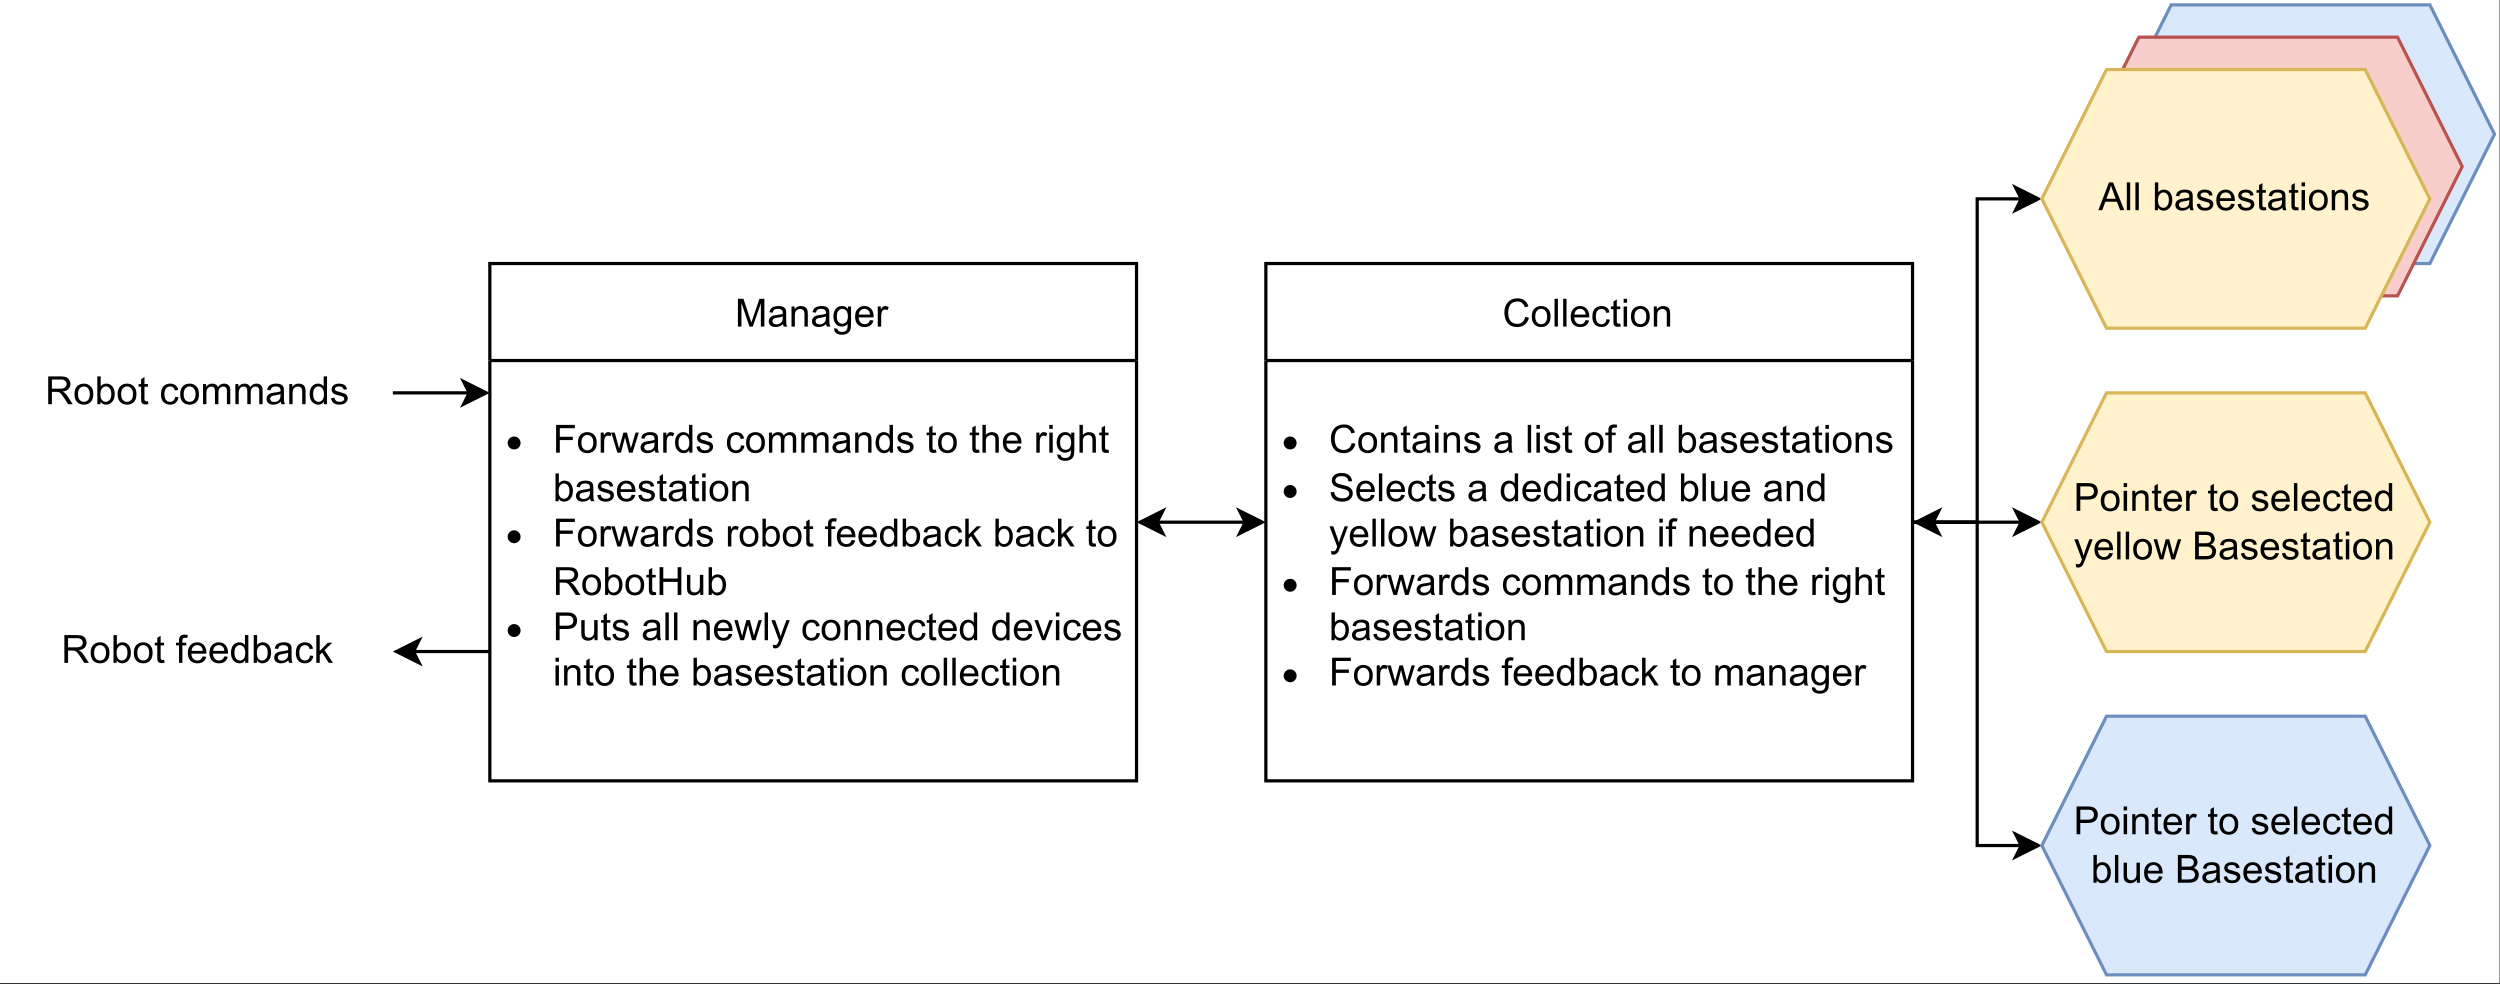<?xml version="1.0" encoding="UTF-8" standalone="no"?>
<svg 
   width="579.12pt"
   height="228pt"
   viewBox="0 0 579.12 228"
   version="1.1"
   id="svg1152"
   xmlns:xlink="http://www.w3.org/1999/xlink"
   xmlns="http://www.w3.org/2000/svg"
   xmlns:svg="http://www.w3.org/2000/svg" content="%3Cmxfile%20host%3D%22app.diagrams.net%22%20modified%3D%222022-09-05T13%3A56%3A29.847Z%22%20agent%3D%225.0%20(X11%3B%20Linux%20x86_64)%20AppleWebKit%2F537.36%20(KHTML%2C%20like%20Gecko)%20Chrome%2F105.0.0.0%20Safari%2F537.36%22%20etag%3D%22sZ1KF86Z_RHAVuvU-nXF%22%20version%3D%2220.2.7%22%20type%3D%22device%22%3E%3Cdiagram%20id%3D%22Y-4zqTmtJZ3SYATLhRoi%22%20name%3D%22Page-1%22%3E7VrbcuI4EP0aHrPlCxjyGEgy80CqqLBbe3nZEnYba0e2KFkEyNdvS5bwDRIyCzG1Mw9J7KOWLPXpbh3Z6fmTdPtFkFXyxCNgPc%2BJtj3%2Fvud57tAd4R%2BF7Aqk7%2FYLYCloZIxKYE5fwYCOQdc0grxmKDlnkq7qYMizDEJZw4gQfFM3izmrP3VFluaJTgnMQ8KgZfY7jWRSoKNBxfor0GVin%2Bw6piUl1tgAeUIivqlA%2FkPPnwjOZXGVbifAlPOsX4p%2Bj0da9xMTkMlTOgR%2F3w6T6K%2FfZi%2FJ62rzhYgpEzeeoSeXO7tiiNAB5pYLmfAlzwh7KNGx4OssAjWsg3elzZTzFYIugv%2BAlDvDJllLjlAiU2Zac0mEvFPsIBAykuc0tPAjZdasmJqaz9ElGyjnaxHCG%2Bs0y8QHLEG%2B5Q93zwyGNPAUpNhhRwGMSPpSnwgxsbXc25XuxwvDwAfY8IPO2ch4Bg0qnG6o8Pv%2FkQrdFddFdhWDFaeZzCsjzxSABqZi3dh0NfXKDxpZ9TF7vChmUAbFfinfHyfGhS%2BErY0bnkiGlUi0wiff0JQRTWnMM2kjSVEaJpRFU7Lja8UCEh5%2Bs3fjhAv6ivakFiMmgnynZjFXPc2YAnK0mdmocBvQE9nWDKckl3Y2nDGyyulCz091TDFAaDbmUvK0FoUvICRs347DdtgYfry%2B4WtTVnPP1uykWskNkefPcrdNX88LmPL7GjsHS6mXWiCMWuSRiw0RUa43uzQlmb7EZMZfCajE0JP3nAXJAfmSlGd2FJxnOdCbQwu%2B4GqQGCBaKGLVePqPftKzav66Xpw48Gytcs0h2ikZbNiu3KqxZKEsgBcagrLBrCqXUluCo2IDO7y3HgSr%2FmtkAoaM1IEs%2BDeYcMZFWe1iLHQNqFIfVbxRVAR3jC4zxFIaRbrycmyJmS6bCWKAjeNNQiXMV0SXwA1qIuUPsgA24znVS8AdD2MVc7Ucedow2D%2BBmEcyiPXkcVyaLX%2FVhR2rwB6Z6vb7GxX5p2XJ8bpyNHX8UzPHv1TmeLdd7I9n3Pv2EvZdHTLoVIc4P4yfg0797HbhZ%2FSm2P1h%2BuubP9XNLwN7e7%2BtNt7vzN3nq%2FbTaRx2SaMduLKhTypb1k9JdkSSbRuS7Hokmur%2FHRJtorxPMy158IfRXEkpHu8lUEXX5CdKqDmoQLJDYuKjYCi000LNDeFM3exwVZiYTelEYy28QBWMD2vBC8rMirzUQ6f2%2FPJT311Q371zNroCgee38m5cDbNmKU3ISl0msCVL5dnxCgTFqSjvW3RmIe8IfZVQiOkW7EtItxE4Pc%2BPCIzisBVl2BKEI1jE56mHA6deD%2FdlrsKL6x3gZXQxWvpXTUs8CiE8SMtiNOgPzrRN9W8btAw7p2XQouXuwDbTNTtx7B1mJwoWwSA4EzujBjujztkJWuzod4dqlys2vVxv7VDbvq8qrzphzuueueEHmDMq7Jp4%2B5xtqsmb3zlv%2FqDl%2Bv%2Ff5xPfHE3ePRMfeZn3uZ9PLNmnfj5p2F%2Fm84l1YSW%2Fn81r7%2FLIc%2Fh4UeP9tJOG1fitU0HrvHEo6%2BvheYa0vXEHDZefKi%2F7F8vbtrx8bn2G%2BGH48A%2B8%2FjgXH3hb%2FsNBkU7lv234D%2F8C%3C%2Fdiagram%3E%3C%2Fmxfile%3E">
  <rect x="0" y="0" width="579.12" height="228" fill="#333333" stroke="none"/>
  <defs
     id="defs108">
    <g
       id="g94">
      <g
         id="glyph-0-0" />
      <g
         id="glyph-0-1">
        <path
           d="M 0.672 0 L 0.672 -6.438 L 1.953 -6.438 L 3.469 -1.875 C 3.613 -1.445 3.719 -1.129 3.781 -0.922 C 3.852 -1.16 3.969 -1.504 4.125 -1.953 L 5.656 -6.438 L 6.797 -6.438 L 6.797 0 L 5.984 0 L 5.984 -5.375 L 4.109 0 L 3.344 0 L 1.484 -5.469 L 1.484 0 Z M 0.672 0 "
           id="path3" />
      </g>
      <g
         id="glyph-0-2">
        <path
           d="M 3.625 -0.578 C 3.332 -0.328 3.051 -0.148 2.781 -0.047 C 2.508 0.055 2.223 0.109 1.922 0.109 C 1.41 0.109 1.016 -0.016 0.734 -0.266 C 0.461 -0.516 0.328 -0.836 0.328 -1.234 C 0.328 -1.461 0.379 -1.672 0.484 -1.859 C 0.586 -2.047 0.723 -2.195 0.891 -2.312 C 1.055 -2.426 1.242 -2.508 1.453 -2.562 C 1.609 -2.602 1.844 -2.645 2.156 -2.688 C 2.789 -2.758 3.258 -2.848 3.562 -2.953 C 3.57 -3.066 3.578 -3.133 3.578 -3.156 C 3.578 -3.477 3.5 -3.707 3.344 -3.844 C 3.145 -4.02 2.848 -4.109 2.453 -4.109 C 2.078 -4.109 1.801 -4.039 1.625 -3.906 C 1.445 -3.781 1.316 -3.551 1.234 -3.219 L 0.453 -3.328 C 0.523 -3.66 0.641 -3.926 0.797 -4.125 C 0.961 -4.332 1.195 -4.488 1.5 -4.594 C 1.812 -4.707 2.164 -4.766 2.562 -4.766 C 2.957 -4.766 3.281 -4.719 3.531 -4.625 C 3.781 -4.531 3.961 -4.41 4.078 -4.266 C 4.191 -4.129 4.273 -3.953 4.328 -3.734 C 4.348 -3.598 4.359 -3.352 4.359 -3 L 4.359 -1.953 C 4.359 -1.211 4.375 -0.742 4.406 -0.547 C 4.445 -0.359 4.516 -0.176 4.609 0 L 3.797 0 C 3.711 -0.164 3.656 -0.359 3.625 -0.578 Z M 3.562 -2.344 C 3.281 -2.219 2.852 -2.117 2.281 -2.047 C 1.957 -1.992 1.727 -1.938 1.594 -1.875 C 1.457 -1.82 1.352 -1.738 1.281 -1.625 C 1.207 -1.508 1.172 -1.383 1.172 -1.25 C 1.172 -1.039 1.25 -0.863 1.406 -0.719 C 1.562 -0.582 1.797 -0.516 2.109 -0.516 C 2.41 -0.516 2.676 -0.578 2.906 -0.703 C 3.145 -0.836 3.32 -1.023 3.438 -1.266 C 3.52 -1.441 3.562 -1.703 3.562 -2.047 Z M 3.562 -2.344 "
           id="path6" />
      </g>
      <g
         id="glyph-0-3">
        <path
           d="M 0.594 0 L 0.594 -4.656 L 1.297 -4.656 L 1.297 -4 C 1.641 -4.508 2.133 -4.766 2.781 -4.766 C 3.062 -4.766 3.316 -4.711 3.547 -4.609 C 3.785 -4.516 3.961 -4.383 4.078 -4.219 C 4.203 -4.051 4.285 -3.852 4.328 -3.625 C 4.359 -3.477 4.375 -3.223 4.375 -2.859 L 4.375 0 L 3.594 0 L 3.594 -2.828 C 3.594 -3.148 3.562 -3.391 3.5 -3.547 C 3.438 -3.711 3.328 -3.844 3.172 -3.938 C 3.016 -4.031 2.832 -4.078 2.625 -4.078 C 2.281 -4.078 1.984 -3.969 1.734 -3.75 C 1.492 -3.539 1.375 -3.141 1.375 -2.547 L 1.375 0 Z M 0.594 0 "
           id="path9" />
      </g>
      <g
         id="glyph-0-4">
        <path
           d="M 0.453 0.391 L 1.219 0.5 C 1.25 0.738 1.336 0.91 1.484 1.016 C 1.68 1.16 1.945 1.234 2.281 1.234 C 2.645 1.234 2.926 1.16 3.125 1.016 C 3.332 0.867 3.469 0.664 3.531 0.406 C 3.57 0.238 3.594 -0.098 3.594 -0.609 C 3.25 -0.203 2.816 0 2.297 0 C 1.66 0 1.164 -0.227 0.812 -0.688 C 0.469 -1.156 0.297 -1.711 0.297 -2.359 C 0.297 -2.797 0.375 -3.203 0.531 -3.578 C 0.688 -3.961 0.914 -4.254 1.219 -4.453 C 1.531 -4.66 1.895 -4.766 2.312 -4.766 C 2.852 -4.766 3.305 -4.539 3.672 -4.094 L 3.672 -4.656 L 4.391 -4.656 L 4.391 -0.625 C 4.391 0.094 4.316 0.602 4.172 0.906 C 4.023 1.207 3.789 1.445 3.469 1.625 C 3.145 1.801 2.754 1.891 2.297 1.891 C 1.734 1.891 1.281 1.766 0.938 1.516 C 0.602 1.266 0.441 0.891 0.453 0.391 Z M 1.094 -2.406 C 1.094 -1.801 1.211 -1.359 1.453 -1.078 C 1.703 -0.797 2.008 -0.656 2.375 -0.656 C 2.738 -0.656 3.039 -0.789 3.281 -1.062 C 3.531 -1.344 3.656 -1.785 3.656 -2.391 C 3.656 -2.953 3.531 -3.379 3.281 -3.672 C 3.031 -3.961 2.723 -4.109 2.359 -4.109 C 2.016 -4.109 1.719 -3.961 1.469 -3.672 C 1.219 -3.391 1.094 -2.969 1.094 -2.406 Z M 1.094 -2.406 "
           id="path12" />
      </g>
      <g
         id="glyph-0-5">
        <path
           d="M 3.781 -1.5 L 4.594 -1.406 C 4.469 -0.926 4.227 -0.551 3.875 -0.281 C 3.531 -0.02 3.086 0.109 2.547 0.109 C 1.867 0.109 1.328 -0.098 0.922 -0.516 C 0.523 -0.941 0.328 -1.535 0.328 -2.297 C 0.328 -3.078 0.531 -3.68 0.938 -4.109 C 1.344 -4.547 1.863 -4.766 2.5 -4.766 C 3.125 -4.766 3.633 -4.551 4.031 -4.125 C 4.426 -3.695 4.625 -3.102 4.625 -2.344 C 4.625 -2.289 4.625 -2.219 4.625 -2.125 L 1.141 -2.125 C 1.172 -1.613 1.316 -1.223 1.578 -0.953 C 1.836 -0.68 2.16 -0.547 2.547 -0.547 C 2.836 -0.547 3.086 -0.617 3.297 -0.766 C 3.504 -0.922 3.664 -1.164 3.781 -1.5 Z M 1.188 -2.781 L 3.797 -2.781 C 3.754 -3.164 3.648 -3.457 3.484 -3.656 C 3.234 -3.957 2.91 -4.109 2.516 -4.109 C 2.148 -4.109 1.844 -3.988 1.594 -3.75 C 1.352 -3.508 1.219 -3.188 1.188 -2.781 Z M 1.188 -2.781 "
           id="path15" />
      </g>
      <g
         id="glyph-0-6">
        <path
           d="M 0.578 0 L 0.578 -4.656 L 1.297 -4.656 L 1.297 -3.953 C 1.473 -4.285 1.641 -4.504 1.797 -4.609 C 1.953 -4.711 2.117 -4.766 2.297 -4.766 C 2.566 -4.766 2.836 -4.68 3.109 -4.516 L 2.844 -3.781 C 2.645 -3.895 2.453 -3.953 2.266 -3.953 C 2.086 -3.953 1.93 -3.898 1.797 -3.797 C 1.66 -3.691 1.562 -3.547 1.5 -3.359 C 1.414 -3.078 1.375 -2.77 1.375 -2.438 L 1.375 0 Z M 0.578 0 "
           id="path18" />
      </g>
      <g
         id="glyph-0-7">
        <path
           d="M 0.734 0 L 0.734 -6.438 L 5.078 -6.438 L 5.078 -5.672 L 1.594 -5.672 L 1.594 -3.688 L 4.609 -3.688 L 4.609 -2.922 L 1.594 -2.922 L 1.594 0 Z M 0.734 0 "
           id="path21" />
      </g>
      <g
         id="glyph-0-8">
        <path
           d="M 0.297 -2.328 C 0.297 -3.191 0.535 -3.832 1.016 -4.25 C 1.422 -4.594 1.91 -4.766 2.484 -4.766 C 3.117 -4.766 3.641 -4.551 4.047 -4.125 C 4.453 -3.707 4.656 -3.129 4.656 -2.391 C 4.656 -1.797 4.566 -1.328 4.391 -0.984 C 4.211 -0.641 3.953 -0.367 3.609 -0.172 C 3.266 0.016 2.891 0.109 2.484 0.109 C 1.828 0.109 1.297 -0.098 0.891 -0.516 C 0.492 -0.941 0.297 -1.547 0.297 -2.328 Z M 1.109 -2.328 C 1.109 -1.734 1.238 -1.285 1.5 -0.984 C 1.758 -0.691 2.086 -0.547 2.484 -0.547 C 2.879 -0.547 3.207 -0.691 3.469 -0.984 C 3.727 -1.285 3.859 -1.742 3.859 -2.359 C 3.859 -2.93 3.723 -3.363 3.453 -3.656 C 3.191 -3.957 2.867 -4.109 2.484 -4.109 C 2.086 -4.109 1.758 -3.957 1.5 -3.656 C 1.238 -3.363 1.109 -2.922 1.109 -2.328 Z M 1.109 -2.328 "
           id="path24" />
      </g>
      <g
         id="glyph-0-9">
        <path
           d="M 1.453 0 L 0.031 -4.656 L 0.844 -4.656 L 1.578 -1.969 L 1.859 -0.969 C 1.867 -1.02 1.945 -1.344 2.094 -1.938 L 2.844 -4.656 L 3.656 -4.656 L 4.359 -1.953 L 4.578 -1.062 L 4.859 -1.969 L 5.656 -4.656 L 6.422 -4.656 L 4.969 0 L 4.141 0 L 3.406 -2.797 L 3.219 -3.578 L 2.281 0 Z M 1.453 0 "
           id="path27" />
      </g>
      <g
         id="glyph-0-10">
        <path
           d="M 3.609 0 L 3.609 -0.594 C 3.316 -0.125 2.883 0.109 2.312 0.109 C 1.938 0.109 1.594 0.004 1.281 -0.203 C 0.977 -0.41 0.738 -0.695 0.562 -1.062 C 0.395 -1.426 0.312 -1.848 0.312 -2.328 C 0.312 -2.785 0.383 -3.203 0.531 -3.578 C 0.688 -3.961 0.922 -4.254 1.234 -4.453 C 1.547 -4.66 1.895 -4.766 2.281 -4.766 C 2.562 -4.766 2.812 -4.703 3.031 -4.578 C 3.25 -4.461 3.426 -4.312 3.562 -4.125 L 3.562 -6.438 L 4.344 -6.438 L 4.344 0 Z M 1.125 -2.328 C 1.125 -1.734 1.25 -1.285 1.5 -0.984 C 1.75 -0.691 2.047 -0.547 2.391 -0.547 C 2.734 -0.547 3.023 -0.688 3.266 -0.969 C 3.504 -1.25 3.625 -1.68 3.625 -2.266 C 3.625 -2.898 3.5 -3.363 3.25 -3.656 C 3.008 -3.957 2.707 -4.109 2.344 -4.109 C 2 -4.109 1.707 -3.961 1.469 -3.672 C 1.238 -3.391 1.125 -2.941 1.125 -2.328 Z M 1.125 -2.328 "
           id="path30" />
      </g>
      <g
         id="glyph-0-11">
        <path
           d="M 0.281 -1.391 L 1.062 -1.516 C 1.102 -1.203 1.223 -0.961 1.422 -0.797 C 1.617 -0.629 1.898 -0.547 2.266 -0.547 C 2.629 -0.547 2.895 -0.617 3.062 -0.766 C 3.238 -0.91 3.328 -1.082 3.328 -1.281 C 3.328 -1.457 3.25 -1.598 3.094 -1.703 C 2.988 -1.773 2.723 -1.863 2.297 -1.969 C 1.711 -2.113 1.305 -2.238 1.078 -2.344 C 0.859 -2.457 0.691 -2.609 0.578 -2.797 C 0.461 -2.984 0.406 -3.191 0.406 -3.422 C 0.406 -3.629 0.453 -3.82 0.547 -4 C 0.641 -4.176 0.77 -4.32 0.938 -4.438 C 1.062 -4.531 1.227 -4.609 1.438 -4.672 C 1.656 -4.734 1.883 -4.766 2.125 -4.766 C 2.488 -4.766 2.805 -4.711 3.078 -4.609 C 3.359 -4.504 3.562 -4.359 3.688 -4.172 C 3.82 -3.992 3.914 -3.754 3.969 -3.453 L 3.203 -3.359 C 3.16 -3.598 3.055 -3.781 2.891 -3.906 C 2.723 -4.039 2.488 -4.109 2.188 -4.109 C 1.82 -4.109 1.562 -4.047 1.406 -3.922 C 1.25 -3.805 1.172 -3.672 1.172 -3.516 C 1.172 -3.41 1.203 -3.316 1.266 -3.234 C 1.328 -3.148 1.43 -3.082 1.578 -3.031 C 1.648 -3 1.879 -2.93 2.266 -2.828 C 2.828 -2.672 3.219 -2.547 3.438 -2.453 C 3.656 -2.359 3.828 -2.219 3.953 -2.031 C 4.078 -1.852 4.141 -1.633 4.141 -1.375 C 4.141 -1.102 4.062 -0.852 3.906 -0.625 C 3.758 -0.395 3.539 -0.211 3.25 -0.078 C 2.957 0.047 2.629 0.109 2.266 0.109 C 1.66 0.109 1.195 -0.016 0.875 -0.266 C 0.562 -0.523 0.363 -0.898 0.281 -1.391 Z M 0.281 -1.391 "
           id="path33" />
      </g>
      <g
         id="glyph-0-12" />
      <g
         id="glyph-0-13">
        <path
           d="M 3.625 -1.703 L 4.406 -1.609 C 4.32 -1.066 4.102 -0.645 3.75 -0.344 C 3.406 -0.039 2.977 0.109 2.469 0.109 C 1.832 0.109 1.316 -0.098 0.922 -0.516 C 0.535 -0.93 0.344 -1.531 0.344 -2.312 C 0.344 -2.812 0.426 -3.25 0.594 -3.625 C 0.758 -4.008 1.016 -4.297 1.359 -4.484 C 1.703 -4.672 2.07 -4.766 2.469 -4.766 C 2.977 -4.766 3.395 -4.633 3.719 -4.375 C 4.039 -4.125 4.242 -3.766 4.328 -3.297 L 3.562 -3.172 C 3.488 -3.484 3.359 -3.719 3.172 -3.875 C 2.992 -4.031 2.77 -4.109 2.5 -4.109 C 2.102 -4.109 1.781 -3.969 1.531 -3.688 C 1.281 -3.406 1.156 -2.953 1.156 -2.328 C 1.156 -1.703 1.273 -1.25 1.516 -0.969 C 1.754 -0.688 2.07 -0.547 2.469 -0.547 C 2.77 -0.547 3.023 -0.641 3.234 -0.828 C 3.441 -1.016 3.57 -1.305 3.625 -1.703 Z M 3.625 -1.703 "
           id="path37" />
      </g>
      <g
         id="glyph-0-14">
        <path
           d="M 0.594 0 L 0.594 -4.656 L 1.297 -4.656 L 1.297 -4 C 1.441 -4.227 1.633 -4.41 1.875 -4.547 C 2.125 -4.691 2.406 -4.766 2.719 -4.766 C 3.062 -4.766 3.344 -4.691 3.562 -4.547 C 3.781 -4.398 3.938 -4.203 4.031 -3.953 C 4.395 -4.492 4.875 -4.766 5.469 -4.766 C 5.926 -4.766 6.281 -4.633 6.531 -4.375 C 6.781 -4.125 6.906 -3.734 6.906 -3.203 L 6.906 0 L 6.125 0 L 6.125 -2.938 C 6.125 -3.25 6.098 -3.473 6.047 -3.609 C 5.992 -3.754 5.898 -3.867 5.766 -3.953 C 5.629 -4.035 5.473 -4.078 5.297 -4.078 C 4.961 -4.078 4.688 -3.969 4.469 -3.75 C 4.258 -3.531 4.156 -3.18 4.156 -2.703 L 4.156 0 L 3.359 0 L 3.359 -3.031 C 3.359 -3.375 3.289 -3.633 3.156 -3.812 C 3.031 -3.988 2.82 -4.078 2.531 -4.078 C 2.312 -4.078 2.109 -4.02 1.922 -3.906 C 1.734 -3.789 1.594 -3.617 1.5 -3.391 C 1.414 -3.16 1.375 -2.836 1.375 -2.422 L 1.375 0 Z M 0.594 0 "
           id="path40" />
      </g>
      <g
         id="glyph-0-15">
        <path
           d="M 2.312 -0.703 L 2.438 -0.016 C 2.207 0.035 2.004 0.062 1.828 0.062 C 1.547 0.062 1.328 0.02 1.172 -0.062 C 1.016 -0.156 0.898 -0.273 0.828 -0.422 C 0.766 -0.578 0.734 -0.891 0.734 -1.359 L 0.734 -4.047 L 0.156 -4.047 L 0.156 -4.656 L 0.734 -4.656 L 0.734 -5.812 L 1.516 -6.281 L 1.516 -4.656 L 2.312 -4.656 L 2.312 -4.047 L 1.516 -4.047 L 1.516 -1.328 C 1.516 -1.098 1.531 -0.953 1.562 -0.891 C 1.594 -0.828 1.641 -0.773 1.703 -0.734 C 1.766 -0.691 1.852 -0.672 1.969 -0.672 C 2.051 -0.672 2.164 -0.68 2.312 -0.703 Z M 2.312 -0.703 "
           id="path43" />
      </g>
      <g
         id="glyph-0-16">
        <path
           d="M 0.594 0 L 0.594 -6.438 L 1.375 -6.438 L 1.375 -4.125 C 1.75 -4.551 2.219 -4.766 2.781 -4.766 C 3.125 -4.766 3.422 -4.695 3.672 -4.562 C 3.93 -4.426 4.113 -4.238 4.219 -4 C 4.332 -3.758 4.391 -3.41 4.391 -2.953 L 4.391 0 L 3.594 0 L 3.594 -2.953 C 3.594 -3.348 3.504 -3.633 3.328 -3.812 C 3.16 -3.988 2.922 -4.078 2.609 -4.078 C 2.379 -4.078 2.16 -4.016 1.953 -3.891 C 1.742 -3.773 1.594 -3.613 1.5 -3.406 C 1.414 -3.195 1.375 -2.91 1.375 -2.547 L 1.375 0 Z M 0.594 0 "
           id="path46" />
      </g>
      <g
         id="glyph-0-17">
        <path
           d="M 0.594 -5.516 L 0.594 -6.438 L 1.391 -6.438 L 1.391 -5.516 Z M 0.594 0 L 0.594 -4.656 L 1.391 -4.656 L 1.391 0 Z M 0.594 0 "
           id="path49" />
      </g>
      <g
         id="glyph-0-18">
        <path
           d="M 1.328 0 L 0.594 0 L 0.594 -6.438 L 1.375 -6.438 L 1.375 -4.141 C 1.707 -4.555 2.133 -4.766 2.656 -4.766 C 2.938 -4.766 3.207 -4.707 3.469 -4.594 C 3.727 -4.477 3.938 -4.316 4.094 -4.109 C 4.258 -3.898 4.391 -3.645 4.484 -3.344 C 4.578 -3.051 4.625 -2.738 4.625 -2.406 C 4.625 -1.602 4.426 -0.984 4.031 -0.547 C 3.633 -0.109 3.16 0.109 2.609 0.109 C 2.066 0.109 1.641 -0.117 1.328 -0.578 Z M 1.312 -2.359 C 1.312 -1.805 1.391 -1.406 1.547 -1.156 C 1.785 -0.75 2.117 -0.547 2.547 -0.547 C 2.891 -0.547 3.188 -0.691 3.438 -0.984 C 3.695 -1.285 3.828 -1.734 3.828 -2.328 C 3.828 -2.941 3.703 -3.391 3.453 -3.672 C 3.211 -3.961 2.922 -4.109 2.578 -4.109 C 2.234 -4.109 1.938 -3.957 1.688 -3.656 C 1.438 -3.363 1.312 -2.93 1.312 -2.359 Z M 1.312 -2.359 "
           id="path52" />
      </g>
      <g
         id="glyph-0-19">
        <path
           d="M 0.781 0 L 0.781 -4.047 L 0.078 -4.047 L 0.078 -4.656 L 0.781 -4.656 L 0.781 -5.156 C 0.781 -5.469 0.805 -5.703 0.859 -5.859 C 0.941 -6.055 1.078 -6.219 1.266 -6.344 C 1.453 -6.477 1.723 -6.547 2.078 -6.547 C 2.297 -6.547 2.539 -6.52 2.812 -6.469 L 2.688 -5.766 C 2.52 -5.797 2.363 -5.812 2.219 -5.812 C 1.977 -5.812 1.805 -5.758 1.703 -5.656 C 1.609 -5.562 1.562 -5.375 1.562 -5.094 L 1.562 -4.656 L 2.469 -4.656 L 2.469 -4.047 L 1.562 -4.047 L 1.562 0 Z M 0.781 0 "
           id="path55" />
      </g>
      <g
         id="glyph-0-20">
        <path
           d="M 0.594 0 L 0.594 -6.438 L 1.391 -6.438 L 1.391 -2.766 L 3.25 -4.656 L 4.281 -4.656 L 2.5 -2.938 L 4.453 0 L 3.484 0 L 1.938 -2.375 L 1.391 -1.844 L 1.391 0 Z M 0.594 0 "
           id="path58" />
      </g>
      <g
         id="glyph-0-21">
        <path
           d="M 0.703 0 L 0.703 -6.438 L 3.562 -6.438 C 4.133 -6.438 4.566 -6.375 4.859 -6.25 C 5.16 -6.133 5.398 -5.93 5.578 -5.641 C 5.754 -5.348 5.844 -5.023 5.844 -4.672 C 5.844 -4.211 5.695 -3.828 5.406 -3.516 C 5.113 -3.203 4.656 -3.004 4.031 -2.922 C 4.258 -2.816 4.43 -2.711 4.547 -2.609 C 4.797 -2.379 5.031 -2.094 5.25 -1.75 L 6.375 0 L 5.297 0 L 4.453 -1.344 C 4.203 -1.727 3.992 -2.02 3.828 -2.219 C 3.672 -2.426 3.531 -2.57 3.406 -2.656 C 3.281 -2.738 3.148 -2.797 3.016 -2.828 C 2.922 -2.848 2.766 -2.859 2.547 -2.859 L 1.562 -2.859 L 1.562 0 Z M 1.562 -3.594 L 3.391 -3.594 C 3.773 -3.594 4.078 -3.629 4.297 -3.703 C 4.516 -3.785 4.68 -3.914 4.797 -4.094 C 4.91 -4.27 4.969 -4.461 4.969 -4.672 C 4.969 -4.973 4.859 -5.223 4.641 -5.422 C 4.422 -5.617 4.07 -5.719 3.594 -5.719 L 1.562 -5.719 Z M 1.562 -3.594 "
           id="path61" />
      </g>
      <g
         id="glyph-0-22">
        <path
           d="M 0.719 0 L 0.719 -6.438 L 1.578 -6.438 L 1.578 -3.797 L 4.906 -3.797 L 4.906 -6.438 L 5.766 -6.438 L 5.766 0 L 4.906 0 L 4.906 -3.031 L 1.578 -3.031 L 1.578 0 Z M 0.719 0 "
           id="path64" />
      </g>
      <g
         id="glyph-0-23">
        <path
           d="M 3.641 0 L 3.641 -0.688 C 3.273 -0.156 2.785 0.109 2.172 0.109 C 1.891 0.109 1.629 0.055 1.391 -0.047 C 1.16 -0.148 0.984 -0.281 0.859 -0.438 C 0.742 -0.602 0.664 -0.801 0.625 -1.031 C 0.594 -1.188 0.578 -1.43 0.578 -1.766 L 0.578 -4.656 L 1.359 -4.656 L 1.359 -2.078 C 1.359 -1.66 1.375 -1.379 1.406 -1.234 C 1.457 -1.035 1.562 -0.875 1.719 -0.75 C 1.883 -0.633 2.086 -0.578 2.328 -0.578 C 2.566 -0.578 2.785 -0.633 2.984 -0.75 C 3.191 -0.875 3.336 -1.039 3.422 -1.25 C 3.516 -1.457 3.562 -1.758 3.562 -2.156 L 3.562 -4.656 L 4.359 -4.656 L 4.359 0 Z M 3.641 0 "
           id="path67" />
      </g>
      <g
         id="glyph-0-24">
        <path
           d="M 0.688 0 L 0.688 -6.438 L 3.125 -6.438 C 3.551 -6.438 3.875 -6.414 4.094 -6.375 C 4.414 -6.32 4.68 -6.219 4.891 -6.062 C 5.109 -5.914 5.281 -5.707 5.406 -5.438 C 5.539 -5.176 5.609 -4.891 5.609 -4.578 C 5.609 -4.023 5.43 -3.555 5.078 -3.172 C 4.734 -2.797 4.102 -2.609 3.188 -2.609 L 1.547 -2.609 L 1.547 0 Z M 1.547 -3.375 L 3.203 -3.375 C 3.754 -3.375 4.145 -3.473 4.375 -3.672 C 4.602 -3.879 4.719 -4.172 4.719 -4.547 C 4.719 -4.816 4.648 -5.047 4.516 -5.234 C 4.379 -5.422 4.203 -5.547 3.984 -5.609 C 3.836 -5.648 3.57 -5.672 3.188 -5.672 L 1.547 -5.672 Z M 1.547 -3.375 "
           id="path70" />
      </g>
      <g
         id="glyph-0-25">
        <path
           d="M 0.578 0 L 0.578 -6.438 L 1.359 -6.438 L 1.359 0 Z M 0.578 0 "
           id="path73" />
      </g>
      <g
         id="glyph-0-26">
        <path
           d="M 0.562 1.797 L 0.469 1.047 C 0.645 1.098 0.797 1.125 0.922 1.125 C 1.098 1.125 1.238 1.094 1.344 1.031 C 1.445 0.977 1.531 0.898 1.594 0.797 C 1.645 0.711 1.727 0.516 1.844 0.203 C 1.852 0.16 1.875 0.098 1.906 0.016 L 0.141 -4.656 L 1 -4.656 L 1.969 -1.969 C 2.094 -1.625 2.203 -1.258 2.297 -0.875 C 2.391 -1.238 2.5 -1.594 2.625 -1.938 L 3.625 -4.656 L 4.406 -4.656 L 2.641 0.078 C 2.453 0.586 2.305 0.941 2.203 1.141 C 2.055 1.398 1.891 1.586 1.703 1.703 C 1.523 1.828 1.312 1.891 1.062 1.891 C 0.914 1.891 0.75 1.859 0.562 1.797 Z M 0.562 1.797 "
           id="path76" />
      </g>
      <g
         id="glyph-0-27">
        <path
           d="M 1.891 0 L 0.109 -4.656 L 0.953 -4.656 L 1.953 -1.875 C 2.055 -1.57 2.156 -1.258 2.25 -0.938 C 2.312 -1.176 2.41 -1.469 2.547 -1.812 L 3.578 -4.656 L 4.391 -4.656 L 2.625 0 Z M 1.891 0 "
           id="path79" />
      </g>
      <g
         id="glyph-0-28">
        <path
           d="M 5.281 -2.25 L 6.141 -2.047 C 5.953 -1.336 5.625 -0.801 5.156 -0.438 C 4.695 -0.07 4.133 0.109 3.469 0.109 C 2.781 0.109 2.219 -0.031 1.781 -0.312 C 1.344 -0.594 1.008 -1 0.781 -1.531 C 0.562 -2.07 0.453 -2.648 0.453 -3.266 C 0.453 -3.93 0.578 -4.516 0.828 -5.016 C 1.086 -5.516 1.453 -5.895 1.922 -6.156 C 2.391 -6.414 2.91 -6.547 3.484 -6.547 C 4.129 -6.547 4.672 -6.379 5.109 -6.047 C 5.547 -5.723 5.848 -5.266 6.016 -4.672 L 5.188 -4.469 C 5.039 -4.938 4.82 -5.273 4.531 -5.484 C 4.25 -5.703 3.895 -5.812 3.469 -5.812 C 2.969 -5.812 2.551 -5.691 2.219 -5.453 C 1.895 -5.223 1.664 -4.906 1.531 -4.5 C 1.395 -4.102 1.328 -3.691 1.328 -3.266 C 1.328 -2.723 1.406 -2.242 1.562 -1.828 C 1.719 -1.422 1.961 -1.117 2.297 -0.922 C 2.641 -0.723 3.008 -0.625 3.406 -0.625 C 3.875 -0.625 4.273 -0.758 4.609 -1.031 C 4.941 -1.301 5.164 -1.707 5.281 -2.25 Z M 5.281 -2.25 "
           id="path82" />
      </g>
      <g
         id="glyph-0-29">
        <path
           d="M 0.406 -2.062 L 1.203 -2.141 C 1.242 -1.816 1.332 -1.551 1.469 -1.344 C 1.613 -1.133 1.832 -0.969 2.125 -0.844 C 2.414 -0.719 2.742 -0.656 3.109 -0.656 C 3.43 -0.656 3.719 -0.703 3.969 -0.797 C 4.219 -0.891 4.398 -1.02 4.516 -1.188 C 4.641 -1.363 4.703 -1.551 4.703 -1.75 C 4.703 -1.945 4.645 -2.117 4.531 -2.266 C 4.414 -2.422 4.223 -2.551 3.953 -2.656 C 3.773 -2.719 3.391 -2.82 2.797 -2.969 C 2.211 -3.113 1.801 -3.25 1.562 -3.375 C 1.25 -3.531 1.02 -3.727 0.875 -3.969 C 0.727 -4.207 0.656 -4.473 0.656 -4.766 C 0.656 -5.086 0.742 -5.391 0.922 -5.672 C 1.109 -5.961 1.379 -6.18 1.734 -6.328 C 2.086 -6.473 2.477 -6.547 2.906 -6.547 C 3.383 -6.547 3.805 -6.469 4.172 -6.312 C 4.535 -6.156 4.816 -5.926 5.016 -5.625 C 5.211 -5.332 5.316 -5 5.328 -4.625 L 4.516 -4.562 C 4.473 -4.969 4.32 -5.273 4.062 -5.484 C 3.812 -5.691 3.441 -5.797 2.953 -5.797 C 2.43 -5.797 2.051 -5.695 1.812 -5.5 C 1.582 -5.312 1.469 -5.086 1.469 -4.828 C 1.469 -4.598 1.551 -4.406 1.719 -4.25 C 1.883 -4.102 2.312 -3.953 3 -3.797 C 3.695 -3.641 4.172 -3.504 4.422 -3.391 C 4.797 -3.211 5.07 -2.988 5.25 -2.719 C 5.426 -2.457 5.516 -2.156 5.516 -1.812 C 5.516 -1.469 5.414 -1.145 5.219 -0.844 C 5.031 -0.539 4.75 -0.305 4.375 -0.141 C 4.008 0.023 3.598 0.109 3.141 0.109 C 2.555 0.109 2.066 0.023 1.672 -0.141 C 1.285 -0.316 0.977 -0.57 0.75 -0.906 C 0.531 -1.25 0.414 -1.633 0.406 -2.062 Z M 0.406 -2.062 "
           id="path85" />
      </g>
      <g
         id="glyph-0-30">
        <path
           d="M 0.656 0 L 0.656 -6.438 L 3.078 -6.438 C 3.566 -6.438 3.957 -6.367 4.25 -6.234 C 4.551 -6.109 4.785 -5.91 4.953 -5.641 C 5.117 -5.367 5.203 -5.082 5.203 -4.781 C 5.203 -4.508 5.125 -4.25 4.969 -4 C 4.82 -3.758 4.598 -3.566 4.297 -3.422 C 4.691 -3.305 4.992 -3.109 5.203 -2.828 C 5.41 -2.555 5.516 -2.234 5.516 -1.859 C 5.516 -1.555 5.445 -1.273 5.312 -1.016 C 5.188 -0.766 5.031 -0.566 4.844 -0.422 C 4.664 -0.285 4.43 -0.18 4.141 -0.109 C 3.859 -0.035 3.516 0 3.109 0 Z M 1.516 -3.734 L 2.906 -3.734 C 3.281 -3.734 3.551 -3.754 3.719 -3.797 C 3.926 -3.867 4.082 -3.977 4.188 -4.125 C 4.301 -4.27 4.359 -4.457 4.359 -4.688 C 4.359 -4.895 4.305 -5.082 4.203 -5.25 C 4.109 -5.414 3.961 -5.523 3.766 -5.578 C 3.578 -5.641 3.254 -5.672 2.797 -5.672 L 1.516 -5.672 Z M 1.516 -0.766 L 3.109 -0.766 C 3.379 -0.766 3.57 -0.773 3.688 -0.797 C 3.883 -0.828 4.047 -0.883 4.172 -0.969 C 4.305 -1.051 4.414 -1.172 4.5 -1.328 C 4.582 -1.484 4.625 -1.66 4.625 -1.859 C 4.625 -2.098 4.562 -2.305 4.438 -2.484 C 4.32 -2.66 4.156 -2.785 3.938 -2.859 C 3.719 -2.93 3.406 -2.969 3 -2.969 L 1.516 -2.969 Z M 1.516 -0.766 "
           id="path88" />
      </g>
      <g
         id="glyph-0-31">
        <path
           d="M -0.016 0 L 2.453 -6.438 L 3.375 -6.438 L 6 0 L 5.031 0 L 4.281 -1.953 L 1.594 -1.953 L 0.891 0 Z M 1.844 -2.641 L 4.016 -2.641 L 3.359 -4.422 C 3.148 -4.961 2.992 -5.406 2.891 -5.75 C 2.805 -5.344 2.691 -4.938 2.547 -4.531 Z M 1.844 -2.641 "
           id="path91" />
      </g>
    </g>
    <clipPath
       id="clip-0">
      <path
         clip-rule="nonzero"
         d="M 0 0 L 579 0 L 579 227.703 L 0 227.703 Z M 0 0 "
         id="path96" />
    </clipPath>
    <clipPath
       id="clip-1">
      <path
         clip-rule="nonzero"
         d="M 477 0 L 579 0 L 579 72 L 477 72 Z M 477 0 "
         id="path99" />
    </clipPath>
    <clipPath
       id="clip-2">
      <path
         clip-rule="nonzero"
         d="M 469 0 L 579 0 L 579 80 L 469 80 Z M 469 0 "
         id="path102" />
    </clipPath>
    <clipPath
       id="clip-3">
      <path
         clip-rule="nonzero"
         d="M 462 155 L 574 155 L 574 226.957 L 462 226.957 Z M 462 155 "
         id="path105" />
    </clipPath>
  </defs>
  <g
     clip-path="url(#clip-0)"
     id="g112">
    <path
       fill-rule="nonzero"
       fill="#ffffff"
       fill-opacity="1"
       d="M 0,0 H 579 V 227.703 H 0 Z m 0,0"
       id="path110" />
  </g>
  <path
     fill="none"
     stroke-width="1"
     stroke-linecap="butt"
     stroke-linejoin="miter"
     stroke="rgb(0%, 0%, 0%)"
     stroke-opacity="1"
     stroke-miterlimit="10"
     d="M 357.369 161.001 L 384.628 161.001 "
     transform="matrix(0.749, 0, 0, 0.749, 0.375, 0.375)"
     id="path114" />
  <path
     fill-rule="nonzero"
     fill="rgb(0%, 0%, 0%)"
     fill-opacity="1"
     stroke-width="1"
     stroke-linecap="butt"
     stroke-linejoin="miter"
     stroke="rgb(0%, 0%, 0%)"
     stroke-opacity="1"
     stroke-miterlimit="10"
     d="M 352.118 161.001 L 359.122 157.501 L 357.369 161.001 L 359.122 164.5 Z M 352.118 161.001 "
     transform="matrix(0.749, 0, 0, 0.749, 0.375, 0.375)"
     id="path116" />
  <path
     fill-rule="nonzero"
     fill="rgb(0%, 0%, 0%)"
     fill-opacity="1"
     stroke-width="1"
     stroke-linecap="butt"
     stroke-linejoin="miter"
     stroke="rgb(0%, 0%, 0%)"
     stroke-opacity="1"
     stroke-miterlimit="10"
     d="M 389.88 161.001 L 382.881 164.5 L 384.628 161.001 L 382.881 157.501 Z M 389.88 161.001 "
     transform="matrix(0.749, 0, 0, 0.749, 0.375, 0.375)"
     id="path118" />
  <path
     fill="none"
     stroke-width="1"
     stroke-linecap="butt"
     stroke-linejoin="miter"
     stroke="rgb(0%, 0%, 0%)"
     stroke-opacity="1"
     stroke-miterlimit="10"
     d="M 150.998 201 L 127.369 201 "
     transform="matrix(0.749, 0, 0, 0.749, 0.375, 0.375)"
     id="path120" />
  <path
     fill-rule="nonzero"
     fill="rgb(0%, 0%, 0%)"
     fill-opacity="1"
     stroke-width="1"
     stroke-linecap="butt"
     stroke-linejoin="miter"
     stroke="rgb(0%, 0%, 0%)"
     stroke-opacity="1"
     stroke-miterlimit="10"
     d="M 122.122 201 L 129.121 197.501 L 127.369 201 L 129.121 204.5 Z M 122.122 201 "
     transform="matrix(0.749, 0, 0, 0.749, 0.375, 0.375)"
     id="path122" />
  <path
     fill-rule="nonzero"
     fill="rgb(100%, 100%, 100%)"
     fill-opacity="1"
     stroke-width="1"
     stroke-linecap="butt"
     stroke-linejoin="miter"
     stroke="rgb(0%, 0%, 0%)"
     stroke-opacity="1"
     stroke-miterlimit="10"
     d="M 150.998 110.998 L 150.998 81.001 L 351.002 81.001 L 351.002 110.998 "
     transform="matrix(0.749, 0, 0, 0.749, 0.375, 0.375)"
     id="path124" />
  <path
     fill="none"
     stroke-width="1"
     stroke-linecap="butt"
     stroke-linejoin="miter"
     stroke="rgb(0%, 0%, 0%)"
     stroke-opacity="1"
     stroke-miterlimit="10"
     d="M 150.998 110.998 L 150.998 241 L 351.002 241 L 351.002 110.998 "
     transform="matrix(0.749, 0, 0, 0.749, 0.375, 0.375)"
     id="path126" />
  <path
     fill="none"
     stroke-width="1"
     stroke-linecap="butt"
     stroke-linejoin="miter"
     stroke="rgb(0%, 0%, 0%)"
     stroke-opacity="1"
     stroke-miterlimit="10"
     d="M 150.998 110.998 L 351.002 110.998 "
     transform="matrix(0.749, 0, 0, 0.749, 0.375, 0.375)"
     id="path128" />
  <g
     fill="#000000"
     fill-opacity="1"
     id="g144">
    <use
       xlink:href="#glyph-0-1"
       x="170.269"
       y="75.652"
       id="use130" />
    <use
       xlink:href="#glyph-0-2"
       x="177.756"
       y="75.652"
       id="use132" />
    <use
       xlink:href="#glyph-0-3"
       x="182.755"
       y="75.652"
       id="use134" />
    <use
       xlink:href="#glyph-0-2"
       x="187.754"
       y="75.652"
       id="use136" />
    <use
       xlink:href="#glyph-0-4"
       x="192.753"
       y="75.652"
       id="use138" />
    <use
       xlink:href="#glyph-0-5"
       x="197.752"
       y="75.652"
       id="use140" />
    <use
       xlink:href="#glyph-0-6"
       x="202.751"
       y="75.652"
       id="use142" />
  </g>
  <path
     fill-rule="nonzero"
     fill="rgb(0%, 0%, 0%)"
     fill-opacity="1"
     d="M 120.594 102.617 C 120.594 102.816 120.555 103.008 120.48 103.191 C 120.402 103.375 120.297 103.535 120.156 103.676 C 120.016 103.816 119.852 103.926 119.668 104 C 119.484 104.078 119.293 104.113 119.098 104.113 C 118.898 104.113 118.707 104.078 118.523 104 C 118.34 103.926 118.176 103.816 118.035 103.676 C 117.895 103.535 117.789 103.375 117.711 103.191 C 117.637 103.008 117.598 102.816 117.598 102.617 C 117.598 102.418 117.637 102.227 117.711 102.043 C 117.789 101.859 117.895 101.699 118.035 101.559 C 118.176 101.418 118.34 101.309 118.523 101.234 C 118.707 101.156 118.898 101.117 119.098 101.117 C 119.293 101.117 119.484 101.156 119.668 101.234 C 119.852 101.309 120.016 101.418 120.156 101.559 C 120.297 101.699 120.402 101.859 120.48 102.043 C 120.555 102.227 120.594 102.418 120.594 102.617 Z M 120.594 102.617 "
     id="path146" />
  <g
     fill="#000000"
     fill-opacity="1"
     id="g208">
    <use
       xlink:href="#glyph-0-7"
       x="128.084"
       y="104.864"
       id="use148" />
    <use
       xlink:href="#glyph-0-8"
       x="133.575"
       y="104.864"
       id="use150" />
    <use
       xlink:href="#glyph-0-6"
       x="138.573"
       y="104.864"
       id="use152" />
    <use
       xlink:href="#glyph-0-9"
       x="141.567"
       y="104.864"
       id="use154" />
    <use
       xlink:href="#glyph-0-2"
       x="148.058"
       y="104.864"
       id="use156" />
    <use
       xlink:href="#glyph-0-6"
       x="153.057"
       y="104.864"
       id="use158" />
    <use
       xlink:href="#glyph-0-10"
       x="156.05"
       y="104.864"
       id="use160" />
    <use
       xlink:href="#glyph-0-11"
       x="161.049"
       y="104.864"
       id="use162" />
    <use
       xlink:href="#glyph-0-12"
       x="165.543"
       y="104.864"
       id="use164" />
    <use
       xlink:href="#glyph-0-13"
       x="168.04"
       y="104.864"
       id="use166" />
    <use
       xlink:href="#glyph-0-8"
       x="172.534"
       y="104.864"
       id="use168" />
    <use
       xlink:href="#glyph-0-14"
       x="177.533"
       y="104.864"
       id="use170" />
    <use
       xlink:href="#glyph-0-14"
       x="185.021"
       y="104.864"
       id="use172" />
    <use
       xlink:href="#glyph-0-2"
       x="192.508"
       y="104.864"
       id="use174" />
    <use
       xlink:href="#glyph-0-3"
       x="197.507"
       y="104.864"
       id="use176" />
    <use
       xlink:href="#glyph-0-10"
       x="202.506"
       y="104.864"
       id="use178" />
    <use
       xlink:href="#glyph-0-11"
       x="207.505"
       y="104.864"
       id="use180" />
    <use
       xlink:href="#glyph-0-12"
       x="211.999"
       y="104.864"
       id="use182" />
    <use
       xlink:href="#glyph-0-15"
       x="214.496"
       y="104.864"
       id="use184" />
    <use
       xlink:href="#glyph-0-8"
       x="216.993"
       y="104.864"
       id="use186" />
    <use
       xlink:href="#glyph-0-12"
       x="221.992"
       y="104.864"
       id="use188" />
    <use
       xlink:href="#glyph-0-15"
       x="224.489"
       y="104.864"
       id="use190" />
    <use
       xlink:href="#glyph-0-16"
       x="226.987"
       y="104.864"
       id="use192" />
    <use
       xlink:href="#glyph-0-5"
       x="231.986"
       y="104.864"
       id="use194" />
    <use
       xlink:href="#glyph-0-12"
       x="236.984"
       y="104.864"
       id="use196" />
    <use
       xlink:href="#glyph-0-6"
       x="239.482"
       y="104.864"
       id="use198" />
    <use
       xlink:href="#glyph-0-17"
       x="242.475"
       y="104.864"
       id="use200" />
    <use
       xlink:href="#glyph-0-4"
       x="244.472"
       y="104.864"
       id="use202" />
    <use
       xlink:href="#glyph-0-16"
       x="249.471"
       y="104.864"
       id="use204" />
    <use
       xlink:href="#glyph-0-15"
       x="254.47"
       y="104.864"
       id="use206" />
  </g>
  <g
     fill="#000000"
     fill-opacity="1"
     id="g232">
    <use
       xlink:href="#glyph-0-18"
       x="128.084"
       y="116.1"
       id="use210" />
    <use
       xlink:href="#glyph-0-2"
       x="133.083"
       y="116.1"
       id="use212" />
    <use
       xlink:href="#glyph-0-11"
       x="138.082"
       y="116.1"
       id="use214" />
    <use
       xlink:href="#glyph-0-5"
       x="142.576"
       y="116.1"
       id="use216" />
    <use
       xlink:href="#glyph-0-11"
       x="147.575"
       y="116.1"
       id="use218" />
    <use
       xlink:href="#glyph-0-15"
       x="152.069"
       y="116.1"
       id="use220" />
    <use
       xlink:href="#glyph-0-2"
       x="154.566"
       y="116.1"
       id="use222" />
    <use
       xlink:href="#glyph-0-15"
       x="159.565"
       y="116.1"
       id="use224" />
    <use
       xlink:href="#glyph-0-17"
       x="162.063"
       y="116.1"
       id="use226" />
    <use
       xlink:href="#glyph-0-8"
       x="164.059"
       y="116.1"
       id="use228" />
    <use
       xlink:href="#glyph-0-3"
       x="169.058"
       y="116.1"
       id="use230" />
  </g>
  <path
     fill-rule="nonzero"
     fill="rgb(0%, 0%, 0%)"
     fill-opacity="1"
     d="M 120.594 124.34 C 120.594 124.539 120.555 124.73 120.48 124.914 C 120.402 125.098 120.297 125.258 120.156 125.398 C 120.016 125.539 119.852 125.648 119.668 125.723 C 119.484 125.801 119.293 125.836 119.098 125.836 C 118.898 125.836 118.707 125.801 118.523 125.723 C 118.34 125.648 118.176 125.539 118.035 125.398 C 117.895 125.258 117.789 125.098 117.711 124.914 C 117.637 124.73 117.598 124.539 117.598 124.34 C 117.598 124.141 117.637 123.949 117.711 123.766 C 117.789 123.582 117.895 123.422 118.035 123.281 C 118.176 123.141 118.34 123.031 118.523 122.953 C 118.707 122.879 118.898 122.84 119.098 122.84 C 119.293 122.84 119.484 122.879 119.668 122.953 C 119.852 123.031 120.016 123.141 120.156 123.281 C 120.297 123.422 120.402 123.582 120.48 123.766 C 120.555 123.949 120.594 124.141 120.594 124.34 Z M 120.594 124.34 "
     id="path234" />
  <g
     fill="#000000"
     fill-opacity="1"
     id="g298">
    <use
       xlink:href="#glyph-0-7"
       x="128.084"
       y="126.586"
       id="use236" />
    <use
       xlink:href="#glyph-0-8"
       x="133.575"
       y="126.586"
       id="use238" />
    <use
       xlink:href="#glyph-0-6"
       x="138.573"
       y="126.586"
       id="use240" />
    <use
       xlink:href="#glyph-0-9"
       x="141.567"
       y="126.586"
       id="use242" />
    <use
       xlink:href="#glyph-0-2"
       x="148.058"
       y="126.586"
       id="use244" />
    <use
       xlink:href="#glyph-0-6"
       x="153.057"
       y="126.586"
       id="use246" />
    <use
       xlink:href="#glyph-0-10"
       x="156.05"
       y="126.586"
       id="use248" />
    <use
       xlink:href="#glyph-0-11"
       x="161.049"
       y="126.586"
       id="use250" />
    <use
       xlink:href="#glyph-0-12"
       x="165.543"
       y="126.586"
       id="use252" />
    <use
       xlink:href="#glyph-0-6"
       x="168.04"
       y="126.586"
       id="use254" />
    <use
       xlink:href="#glyph-0-8"
       x="171.033"
       y="126.586"
       id="use256" />
    <use
       xlink:href="#glyph-0-18"
       x="176.032"
       y="126.586"
       id="use258" />
    <use
       xlink:href="#glyph-0-8"
       x="181.031"
       y="126.586"
       id="use260" />
    <use
       xlink:href="#glyph-0-15"
       x="186.03"
       y="126.586"
       id="use262" />
    <use
       xlink:href="#glyph-0-12"
       x="188.527"
       y="126.586"
       id="use264" />
    <use
       xlink:href="#glyph-0-19"
       x="191.025"
       y="126.586"
       id="use266" />
    <use
       xlink:href="#glyph-0-5"
       x="193.522"
       y="126.586"
       id="use268" />
    <use
       xlink:href="#glyph-0-5"
       x="198.521"
       y="126.586"
       id="use270" />
    <use
       xlink:href="#glyph-0-10"
       x="203.52"
       y="126.586"
       id="use272" />
    <use
       xlink:href="#glyph-0-18"
       x="208.518"
       y="126.586"
       id="use274" />
    <use
       xlink:href="#glyph-0-2"
       x="213.517"
       y="126.586"
       id="use276" />
    <use
       xlink:href="#glyph-0-13"
       x="218.516"
       y="126.586"
       id="use278" />
    <use
       xlink:href="#glyph-0-20"
       x="223.01"
       y="126.586"
       id="use280" />
    <use
       xlink:href="#glyph-0-12"
       x="227.505"
       y="126.586"
       id="use282" />
    <use
       xlink:href="#glyph-0-18"
       x="230.002"
       y="126.586"
       id="use284" />
    <use
       xlink:href="#glyph-0-2"
       x="235.001"
       y="126.586"
       id="use286" />
    <use
       xlink:href="#glyph-0-13"
       x="240"
       y="126.586"
       id="use288" />
    <use
       xlink:href="#glyph-0-20"
       x="244.494"
       y="126.586"
       id="use290" />
    <use
       xlink:href="#glyph-0-12"
       x="248.988"
       y="126.586"
       id="use292" />
    <use
       xlink:href="#glyph-0-15"
       x="251.485"
       y="126.586"
       id="use294" />
    <use
       xlink:href="#glyph-0-8"
       x="253.982"
       y="126.586"
       id="use296" />
  </g>
  <g
     fill="#000000"
     fill-opacity="1"
     id="g316">
    <use
       xlink:href="#glyph-0-21"
       x="128.084"
       y="137.821"
       id="use300" />
    <use
       xlink:href="#glyph-0-8"
       x="134.575"
       y="137.821"
       id="use302" />
    <use
       xlink:href="#glyph-0-18"
       x="139.574"
       y="137.821"
       id="use304" />
    <use
       xlink:href="#glyph-0-8"
       x="144.573"
       y="137.821"
       id="use306" />
    <use
       xlink:href="#glyph-0-15"
       x="149.572"
       y="137.821"
       id="use308" />
    <use
       xlink:href="#glyph-0-22"
       x="152.069"
       y="137.821"
       id="use310" />
    <use
       xlink:href="#glyph-0-23"
       x="158.56"
       y="137.821"
       id="use312" />
    <use
       xlink:href="#glyph-0-18"
       x="163.559"
       y="137.821"
       id="use314" />
  </g>
  <path
     fill-rule="nonzero"
     fill="rgb(0%, 0%, 0%)"
     fill-opacity="1"
     d="M 120.594 146.062 C 120.594 146.258 120.555 146.449 120.48 146.633 C 120.402 146.816 120.297 146.98 120.156 147.121 C 120.016 147.262 119.852 147.367 119.668 147.445 C 119.484 147.52 119.293 147.559 119.098 147.559 C 118.898 147.559 118.707 147.52 118.523 147.445 C 118.34 147.367 118.176 147.262 118.035 147.121 C 117.895 146.98 117.789 146.816 117.711 146.633 C 117.637 146.449 117.598 146.258 117.598 146.062 C 117.598 145.863 117.637 145.672 117.711 145.488 C 117.789 145.305 117.895 145.141 118.035 145 C 118.176 144.859 118.34 144.754 118.523 144.676 C 118.707 144.602 118.898 144.562 119.098 144.562 C 119.293 144.562 119.484 144.602 119.668 144.676 C 119.852 144.754 120.016 144.859 120.156 145 C 120.297 145.141 120.402 145.305 120.48 145.488 C 120.555 145.672 120.594 145.863 120.594 146.062 Z M 120.594 146.062 "
     id="path318" />
  <g
     fill="#000000"
     fill-opacity="1"
     id="g384">
    <use
       xlink:href="#glyph-0-24"
       x="128.084"
       y="148.308"
       id="use320" />
    <use
       xlink:href="#glyph-0-23"
       x="134.079"
       y="148.308"
       id="use322" />
    <use
       xlink:href="#glyph-0-15"
       x="139.078"
       y="148.308"
       id="use324" />
    <use
       xlink:href="#glyph-0-11"
       x="141.575"
       y="148.308"
       id="use326" />
    <use
       xlink:href="#glyph-0-12"
       x="146.07"
       y="148.308"
       id="use328" />
    <use
       xlink:href="#glyph-0-2"
       x="148.567"
       y="148.308"
       id="use330" />
    <use
       xlink:href="#glyph-0-25"
       x="153.566"
       y="148.308"
       id="use332" />
    <use
       xlink:href="#glyph-0-25"
       x="155.563"
       y="148.308"
       id="use334" />
    <use
       xlink:href="#glyph-0-12"
       x="157.56"
       y="148.308"
       id="use336" />
    <use
       xlink:href="#glyph-0-3"
       x="160.057"
       y="148.308"
       id="use338" />
    <use
       xlink:href="#glyph-0-5"
       x="165.056"
       y="148.308"
       id="use340" />
    <use
       xlink:href="#glyph-0-9"
       x="170.055"
       y="148.308"
       id="use342" />
    <use
       xlink:href="#glyph-0-25"
       x="176.546"
       y="148.308"
       id="use344" />
    <use
       xlink:href="#glyph-0-26"
       x="178.543"
       y="148.308"
       id="use346" />
    <use
       xlink:href="#glyph-0-12"
       x="183.037"
       y="148.308"
       id="use348" />
    <use
       xlink:href="#glyph-0-13"
       x="185.534"
       y="148.308"
       id="use350" />
    <use
       xlink:href="#glyph-0-8"
       x="190.028"
       y="148.308"
       id="use352" />
    <use
       xlink:href="#glyph-0-3"
       x="195.027"
       y="148.308"
       id="use354" />
    <use
       xlink:href="#glyph-0-3"
       x="200.026"
       y="148.308"
       id="use356" />
    <use
       xlink:href="#glyph-0-5"
       x="205.025"
       y="148.308"
       id="use358" />
    <use
       xlink:href="#glyph-0-13"
       x="210.024"
       y="148.308"
       id="use360" />
    <use
       xlink:href="#glyph-0-15"
       x="214.518"
       y="148.308"
       id="use362" />
    <use
       xlink:href="#glyph-0-5"
       x="217.015"
       y="148.308"
       id="use364" />
    <use
       xlink:href="#glyph-0-10"
       x="222.014"
       y="148.308"
       id="use366" />
    <use
       xlink:href="#glyph-0-12"
       x="227.013"
       y="148.308"
       id="use368" />
    <use
       xlink:href="#glyph-0-10"
       x="229.51"
       y="148.308"
       id="use370" />
    <use
       xlink:href="#glyph-0-5"
       x="234.509"
       y="148.308"
       id="use372" />
    <use
       xlink:href="#glyph-0-27"
       x="239.508"
       y="148.308"
       id="use374" />
    <use
       xlink:href="#glyph-0-17"
       x="244.002"
       y="148.308"
       id="use376" />
    <use
       xlink:href="#glyph-0-13"
       x="245.999"
       y="148.308"
       id="use378" />
    <use
       xlink:href="#glyph-0-5"
       x="250.493"
       y="148.308"
       id="use380" />
    <use
       xlink:href="#glyph-0-11"
       x="255.492"
       y="148.308"
       id="use382" />
  </g>
  <g
     fill="#000000"
     fill-opacity="1"
     id="g448">
    <use
       xlink:href="#glyph-0-17"
       x="128.084"
       y="158.794"
       id="use386" />
    <use
       xlink:href="#glyph-0-3"
       x="130.081"
       y="158.794"
       id="use388" />
    <use
       xlink:href="#glyph-0-15"
       x="135.08"
       y="158.794"
       id="use390" />
    <use
       xlink:href="#glyph-0-8"
       x="137.577"
       y="158.794"
       id="use392" />
    <use
       xlink:href="#glyph-0-12"
       x="142.576"
       y="158.794"
       id="use394" />
    <use
       xlink:href="#glyph-0-15"
       x="145.073"
       y="158.794"
       id="use396" />
    <use
       xlink:href="#glyph-0-16"
       x="147.571"
       y="158.794"
       id="use398" />
    <use
       xlink:href="#glyph-0-5"
       x="152.569"
       y="158.794"
       id="use400" />
    <use
       xlink:href="#glyph-0-12"
       x="157.568"
       y="158.794"
       id="use402" />
    <use
       xlink:href="#glyph-0-18"
       x="160.066"
       y="158.794"
       id="use404" />
    <use
       xlink:href="#glyph-0-2"
       x="165.064"
       y="158.794"
       id="use406" />
    <use
       xlink:href="#glyph-0-11"
       x="170.063"
       y="158.794"
       id="use408" />
    <use
       xlink:href="#glyph-0-5"
       x="174.558"
       y="158.794"
       id="use410" />
    <use
       xlink:href="#glyph-0-11"
       x="179.556"
       y="158.794"
       id="use412" />
    <use
       xlink:href="#glyph-0-15"
       x="184.051"
       y="158.794"
       id="use414" />
    <use
       xlink:href="#glyph-0-2"
       x="186.548"
       y="158.794"
       id="use416" />
    <use
       xlink:href="#glyph-0-15"
       x="191.547"
       y="158.794"
       id="use418" />
    <use
       xlink:href="#glyph-0-17"
       x="194.044"
       y="158.794"
       id="use420" />
    <use
       xlink:href="#glyph-0-8"
       x="196.041"
       y="158.794"
       id="use422" />
    <use
       xlink:href="#glyph-0-3"
       x="201.04"
       y="158.794"
       id="use424" />
    <use
       xlink:href="#glyph-0-12"
       x="206.039"
       y="158.794"
       id="use426" />
    <use
       xlink:href="#glyph-0-13"
       x="208.536"
       y="158.794"
       id="use428" />
    <use
       xlink:href="#glyph-0-8"
       x="213.03"
       y="158.794"
       id="use430" />
    <use
       xlink:href="#glyph-0-25"
       x="218.029"
       y="158.794"
       id="use432" />
    <use
       xlink:href="#glyph-0-25"
       x="220.026"
       y="158.794"
       id="use434" />
    <use
       xlink:href="#glyph-0-5"
       x="222.023"
       y="158.794"
       id="use436" />
    <use
       xlink:href="#glyph-0-13"
       x="227.022"
       y="158.794"
       id="use438" />
    <use
       xlink:href="#glyph-0-15"
       x="231.516"
       y="158.794"
       id="use440" />
    <use
       xlink:href="#glyph-0-17"
       x="234.013"
       y="158.794"
       id="use442" />
    <use
       xlink:href="#glyph-0-8"
       x="236.01"
       y="158.794"
       id="use444" />
    <use
       xlink:href="#glyph-0-3"
       x="241.009"
       y="158.794"
       id="use446" />
  </g>
  <path
     fill="none"
     stroke-width="1"
     stroke-linecap="butt"
     stroke-linejoin="miter"
     stroke="rgb(0%, 0%, 0%)"
     stroke-opacity="1"
     stroke-miterlimit="10"
     d="M 591 161.001 L 610.999 161.001 L 610.999 61.001 L 624.632 61.001 "
     transform="matrix(0.749, 0, 0, 0.749, 0.375, 0.375)"
     id="path450" />
  <path
     fill-rule="nonzero"
     fill="rgb(0%, 0%, 0%)"
     fill-opacity="1"
     stroke-width="1"
     stroke-linecap="butt"
     stroke-linejoin="miter"
     stroke="rgb(0%, 0%, 0%)"
     stroke-opacity="1"
     stroke-miterlimit="10"
     d="M 629.878 61.001 L 622.879 64.501 L 624.632 61.001 L 622.879 57.502 Z M 629.878 61.001 "
     transform="matrix(0.749, 0, 0, 0.749, 0.375, 0.375)"
     id="path452" />
  <path
     fill="none"
     stroke-width="1"
     stroke-linecap="butt"
     stroke-linejoin="miter"
     stroke="rgb(0%, 0%, 0%)"
     stroke-opacity="1"
     stroke-miterlimit="10"
     d="M 591 161.001 L 624.632 161.001 "
     transform="matrix(0.749, 0, 0, 0.749, 0.375, 0.375)"
     id="path454" />
  <path
     fill-rule="nonzero"
     fill="rgb(0%, 0%, 0%)"
     fill-opacity="1"
     stroke-width="1"
     stroke-linecap="butt"
     stroke-linejoin="miter"
     stroke="rgb(0%, 0%, 0%)"
     stroke-opacity="1"
     stroke-miterlimit="10"
     d="M 629.878 161.001 L 622.879 164.5 L 624.632 161.001 L 622.879 157.501 Z M 629.878 161.001 "
     transform="matrix(0.749, 0, 0, 0.749, 0.375, 0.375)"
     id="path456" />
  <path
     fill="none"
     stroke-width="1"
     stroke-linecap="butt"
     stroke-linejoin="miter"
     stroke="rgb(0%, 0%, 0%)"
     stroke-opacity="1"
     stroke-miterlimit="10"
     d="M 597.372 161.001 L 610.999 161.001 L 610.999 261 L 624.632 261 "
     transform="matrix(0.749, 0, 0, 0.749, 0.375, 0.375)"
     id="path458" />
  <path
     fill-rule="nonzero"
     fill="rgb(0%, 0%, 0%)"
     fill-opacity="1"
     stroke-width="1"
     stroke-linecap="butt"
     stroke-linejoin="miter"
     stroke="rgb(0%, 0%, 0%)"
     stroke-opacity="1"
     stroke-miterlimit="10"
     d="M 592.121 161.001 L 599.12 157.501 L 597.372 161.001 L 599.12 164.5 Z M 592.121 161.001 "
     transform="matrix(0.749, 0, 0, 0.749, 0.375, 0.375)"
     id="path460" />
  <path
     fill-rule="nonzero"
     fill="rgb(0%, 0%, 0%)"
     fill-opacity="1"
     stroke-width="1"
     stroke-linecap="butt"
     stroke-linejoin="miter"
     stroke="rgb(0%, 0%, 0%)"
     stroke-opacity="1"
     stroke-miterlimit="10"
     d="M 629.878 261 L 622.879 264.499 L 624.632 261 L 622.879 257.5 Z M 629.878 261 "
     transform="matrix(0.749, 0, 0, 0.749, 0.375, 0.375)"
     id="path462" />
  <path
     fill-rule="nonzero"
     fill="rgb(100%, 100%, 100%)"
     fill-opacity="1"
     stroke-width="1"
     stroke-linecap="butt"
     stroke-linejoin="miter"
     stroke="rgb(0%, 0%, 0%)"
     stroke-opacity="1"
     stroke-miterlimit="10"
     d="M 391.001 110.998 L 391.001 81.001 L 591 81.001 L 591 110.998 "
     transform="matrix(0.749, 0, 0, 0.749, 0.375, 0.375)"
     id="path464" />
  <path
     fill="none"
     stroke-width="1"
     stroke-linecap="butt"
     stroke-linejoin="miter"
     stroke="rgb(0%, 0%, 0%)"
     stroke-opacity="1"
     stroke-miterlimit="10"
     d="M 391.001 110.998 L 391.001 241 L 591 241 L 591 110.998 "
     transform="matrix(0.749, 0, 0, 0.749, 0.375, 0.375)"
     id="path466" />
  <path
     fill="none"
     stroke-width="1"
     stroke-linecap="butt"
     stroke-linejoin="miter"
     stroke="rgb(0%, 0%, 0%)"
     stroke-opacity="1"
     stroke-miterlimit="10"
     d="M 391.001 110.998 L 591 110.998 "
     transform="matrix(0.749, 0, 0, 0.749, 0.375, 0.375)"
     id="path468" />
  <g
     fill="#000000"
     fill-opacity="1"
     id="g490">
    <use
       xlink:href="#glyph-0-28"
       x="348.039"
       y="75.652"
       id="use470" />
    <use
       xlink:href="#glyph-0-8"
       x="354.53"
       y="75.652"
       id="use472" />
    <use
       xlink:href="#glyph-0-25"
       x="359.529"
       y="75.652"
       id="use474" />
    <use
       xlink:href="#glyph-0-25"
       x="361.526"
       y="75.652"
       id="use476" />
    <use
       xlink:href="#glyph-0-5"
       x="363.523"
       y="75.652"
       id="use478" />
    <use
       xlink:href="#glyph-0-13"
       x="368.522"
       y="75.652"
       id="use480" />
    <use
       xlink:href="#glyph-0-15"
       x="373.016"
       y="75.652"
       id="use482" />
    <use
       xlink:href="#glyph-0-17"
       x="375.513"
       y="75.652"
       id="use484" />
    <use
       xlink:href="#glyph-0-8"
       x="377.51"
       y="75.652"
       id="use486" />
    <use
       xlink:href="#glyph-0-3"
       x="382.509"
       y="75.652"
       id="use488" />
  </g>
  <path
     fill-rule="nonzero"
     fill="rgb(0%, 0%, 0%)"
     fill-opacity="1"
     d="M 300.359 102.617 C 300.359 102.816 300.324 103.008 300.246 103.191 C 300.172 103.375 300.062 103.535 299.922 103.676 C 299.781 103.816 299.621 103.926 299.438 104 C 299.254 104.078 299.062 104.113 298.863 104.113 C 298.664 104.113 298.473 104.078 298.289 104 C 298.105 103.926 297.945 103.816 297.805 103.676 C 297.664 103.535 297.555 103.375 297.48 103.191 C 297.402 103.008 297.363 102.816 297.363 102.617 C 297.363 102.418 297.402 102.227 297.48 102.043 C 297.555 101.859 297.664 101.699 297.805 101.559 C 297.945 101.418 298.105 101.309 298.289 101.234 C 298.473 101.156 298.664 101.117 298.863 101.117 C 299.062 101.117 299.254 101.156 299.438 101.234 C 299.621 101.309 299.781 101.418 299.922 101.559 C 300.062 101.699 300.172 101.859 300.246 102.043 C 300.324 102.227 300.359 102.418 300.359 102.617 Z M 300.359 102.617 "
     id="path492" />
  <g
     fill="#000000"
     fill-opacity="1"
     id="g564">
    <use
       xlink:href="#glyph-0-28"
       x="307.851"
       y="104.864"
       id="use494" />
    <use
       xlink:href="#glyph-0-8"
       x="314.342"
       y="104.864"
       id="use496" />
    <use
       xlink:href="#glyph-0-3"
       x="319.341"
       y="104.864"
       id="use498" />
    <use
       xlink:href="#glyph-0-15"
       x="324.34"
       y="104.864"
       id="use500" />
    <use
       xlink:href="#glyph-0-2"
       x="326.837"
       y="104.864"
       id="use502" />
    <use
       xlink:href="#glyph-0-17"
       x="331.836"
       y="104.864"
       id="use504" />
    <use
       xlink:href="#glyph-0-3"
       x="333.833"
       y="104.864"
       id="use506" />
    <use
       xlink:href="#glyph-0-11"
       x="338.832"
       y="104.864"
       id="use508" />
    <use
       xlink:href="#glyph-0-12"
       x="343.326"
       y="104.864"
       id="use510" />
    <use
       xlink:href="#glyph-0-2"
       x="345.823"
       y="104.864"
       id="use512" />
    <use
       xlink:href="#glyph-0-12"
       x="350.822"
       y="104.864"
       id="use514" />
    <use
       xlink:href="#glyph-0-25"
       x="353.32"
       y="104.864"
       id="use516" />
    <use
       xlink:href="#glyph-0-17"
       x="355.317"
       y="104.864"
       id="use518" />
    <use
       xlink:href="#glyph-0-11"
       x="357.313"
       y="104.864"
       id="use520" />
    <use
       xlink:href="#glyph-0-15"
       x="361.808"
       y="104.864"
       id="use522" />
    <use
       xlink:href="#glyph-0-12"
       x="364.305"
       y="104.864"
       id="use524" />
    <use
       xlink:href="#glyph-0-8"
       x="366.802"
       y="104.864"
       id="use526" />
    <use
       xlink:href="#glyph-0-19"
       x="371.801"
       y="104.864"
       id="use528" />
    <use
       xlink:href="#glyph-0-12"
       x="374.298"
       y="104.864"
       id="use530" />
    <use
       xlink:href="#glyph-0-2"
       x="376.796"
       y="104.864"
       id="use532" />
    <use
       xlink:href="#glyph-0-25"
       x="381.794"
       y="104.864"
       id="use534" />
    <use
       xlink:href="#glyph-0-25"
       x="383.791"
       y="104.864"
       id="use536" />
    <use
       xlink:href="#glyph-0-12"
       x="385.788"
       y="104.864"
       id="use538" />
    <use
       xlink:href="#glyph-0-18"
       x="388.286"
       y="104.864"
       id="use540" />
    <use
       xlink:href="#glyph-0-2"
       x="393.284"
       y="104.864"
       id="use542" />
    <use
       xlink:href="#glyph-0-11"
       x="398.283"
       y="104.864"
       id="use544" />
    <use
       xlink:href="#glyph-0-5"
       x="402.778"
       y="104.864"
       id="use546" />
    <use
       xlink:href="#glyph-0-11"
       x="407.776"
       y="104.864"
       id="use548" />
    <use
       xlink:href="#glyph-0-15"
       x="412.271"
       y="104.864"
       id="use550" />
    <use
       xlink:href="#glyph-0-2"
       x="414.768"
       y="104.864"
       id="use552" />
    <use
       xlink:href="#glyph-0-15"
       x="419.767"
       y="104.864"
       id="use554" />
    <use
       xlink:href="#glyph-0-17"
       x="422.264"
       y="104.864"
       id="use556" />
    <use
       xlink:href="#glyph-0-8"
       x="424.261"
       y="104.864"
       id="use558" />
    <use
       xlink:href="#glyph-0-3"
       x="429.26"
       y="104.864"
       id="use560" />
    <use
       xlink:href="#glyph-0-11"
       x="434.259"
       y="104.864"
       id="use562" />
  </g>
  <path
     fill-rule="nonzero"
     fill="rgb(0%, 0%, 0%)"
     fill-opacity="1"
     d="M 300.359 113.852 C 300.359 114.051 300.324 114.242 300.246 114.426 C 300.172 114.609 300.062 114.77 299.922 114.91 C 299.781 115.051 299.621 115.16 299.438 115.238 C 299.254 115.312 299.062 115.352 298.863 115.352 C 298.664 115.352 298.473 115.312 298.289 115.238 C 298.105 115.16 297.945 115.051 297.805 114.91 C 297.664 114.77 297.555 114.609 297.48 114.426 C 297.402 114.242 297.363 114.051 297.363 113.852 C 297.363 113.652 297.402 113.461 297.48 113.277 C 297.555 113.094 297.664 112.934 297.805 112.793 C 297.945 112.652 298.105 112.543 298.289 112.469 C 298.473 112.391 298.664 112.355 298.863 112.355 C 299.062 112.355 299.254 112.391 299.438 112.469 C 299.621 112.543 299.781 112.652 299.922 112.793 C 300.062 112.934 300.172 113.094 300.246 113.277 C 300.324 113.461 300.359 113.652 300.359 113.852 Z M 300.359 113.852 "
     id="path566" />
  <g
     fill="#000000"
     fill-opacity="1"
     id="g624">
    <use
       xlink:href="#glyph-0-29"
       x="307.851"
       y="116.1"
       id="use568" />
    <use
       xlink:href="#glyph-0-5"
       x="313.846"
       y="116.1"
       id="use570" />
    <use
       xlink:href="#glyph-0-25"
       x="318.845"
       y="116.1"
       id="use572" />
    <use
       xlink:href="#glyph-0-5"
       x="320.842"
       y="116.1"
       id="use574" />
    <use
       xlink:href="#glyph-0-13"
       x="325.841"
       y="116.1"
       id="use576" />
    <use
       xlink:href="#glyph-0-15"
       x="330.335"
       y="116.1"
       id="use578" />
    <use
       xlink:href="#glyph-0-11"
       x="332.833"
       y="116.1"
       id="use580" />
    <use
       xlink:href="#glyph-0-12"
       x="337.327"
       y="116.1"
       id="use582" />
    <use
       xlink:href="#glyph-0-2"
       x="339.824"
       y="116.1"
       id="use584" />
    <use
       xlink:href="#glyph-0-12"
       x="344.823"
       y="116.1"
       id="use586" />
    <use
       xlink:href="#glyph-0-10"
       x="347.32"
       y="116.1"
       id="use588" />
    <use
       xlink:href="#glyph-0-5"
       x="352.319"
       y="116.1"
       id="use590" />
    <use
       xlink:href="#glyph-0-10"
       x="357.318"
       y="116.1"
       id="use592" />
    <use
       xlink:href="#glyph-0-17"
       x="362.317"
       y="116.1"
       id="use594" />
    <use
       xlink:href="#glyph-0-13"
       x="364.314"
       y="116.1"
       id="use596" />
    <use
       xlink:href="#glyph-0-2"
       x="368.808"
       y="116.1"
       id="use598" />
    <use
       xlink:href="#glyph-0-15"
       x="373.807"
       y="116.1"
       id="use600" />
    <use
       xlink:href="#glyph-0-5"
       x="376.304"
       y="116.1"
       id="use602" />
    <use
       xlink:href="#glyph-0-10"
       x="381.303"
       y="116.1"
       id="use604" />
    <use
       xlink:href="#glyph-0-12"
       x="386.302"
       y="116.1"
       id="use606" />
    <use
       xlink:href="#glyph-0-18"
       x="388.799"
       y="116.1"
       id="use608" />
    <use
       xlink:href="#glyph-0-25"
       x="393.798"
       y="116.1"
       id="use610" />
    <use
       xlink:href="#glyph-0-23"
       x="395.795"
       y="116.1"
       id="use612" />
    <use
       xlink:href="#glyph-0-5"
       x="400.794"
       y="116.1"
       id="use614" />
    <use
       xlink:href="#glyph-0-12"
       x="405.793"
       y="116.1"
       id="use616" />
    <use
       xlink:href="#glyph-0-2"
       x="408.29"
       y="116.1"
       id="use618" />
    <use
       xlink:href="#glyph-0-3"
       x="413.289"
       y="116.1"
       id="use620" />
    <use
       xlink:href="#glyph-0-10"
       x="418.288"
       y="116.1"
       id="use622" />
  </g>
  <g
     fill="#000000"
     fill-opacity="1"
     id="g682">
    <use
       xlink:href="#glyph-0-26"
       x="307.851"
       y="126.586"
       id="use626" />
    <use
       xlink:href="#glyph-0-5"
       x="312.345"
       y="126.586"
       id="use628" />
    <use
       xlink:href="#glyph-0-25"
       x="317.344"
       y="126.586"
       id="use630" />
    <use
       xlink:href="#glyph-0-25"
       x="319.341"
       y="126.586"
       id="use632" />
    <use
       xlink:href="#glyph-0-8"
       x="321.338"
       y="126.586"
       id="use634" />
    <use
       xlink:href="#glyph-0-9"
       x="326.337"
       y="126.586"
       id="use636" />
    <use
       xlink:href="#glyph-0-12"
       x="332.828"
       y="126.586"
       id="use638" />
    <use
       xlink:href="#glyph-0-18"
       x="335.325"
       y="126.586"
       id="use640" />
    <use
       xlink:href="#glyph-0-2"
       x="340.324"
       y="126.586"
       id="use642" />
    <use
       xlink:href="#glyph-0-11"
       x="345.323"
       y="126.586"
       id="use644" />
    <use
       xlink:href="#glyph-0-5"
       x="349.817"
       y="126.586"
       id="use646" />
    <use
       xlink:href="#glyph-0-11"
       x="354.816"
       y="126.586"
       id="use648" />
    <use
       xlink:href="#glyph-0-15"
       x="359.31"
       y="126.586"
       id="use650" />
    <use
       xlink:href="#glyph-0-2"
       x="361.808"
       y="126.586"
       id="use652" />
    <use
       xlink:href="#glyph-0-15"
       x="366.807"
       y="126.586"
       id="use654" />
    <use
       xlink:href="#glyph-0-17"
       x="369.304"
       y="126.586"
       id="use656" />
    <use
       xlink:href="#glyph-0-8"
       x="371.301"
       y="126.586"
       id="use658" />
    <use
       xlink:href="#glyph-0-3"
       x="376.3"
       y="126.586"
       id="use660" />
    <use
       xlink:href="#glyph-0-12"
       x="381.299"
       y="126.586"
       id="use662" />
    <use
       xlink:href="#glyph-0-17"
       x="383.796"
       y="126.586"
       id="use664" />
    <use
       xlink:href="#glyph-0-19"
       x="385.793"
       y="126.586"
       id="use666" />
    <use
       xlink:href="#glyph-0-12"
       x="388.29"
       y="126.586"
       id="use668" />
    <use
       xlink:href="#glyph-0-3"
       x="390.787"
       y="126.586"
       id="use670" />
    <use
       xlink:href="#glyph-0-5"
       x="395.786"
       y="126.586"
       id="use672" />
    <use
       xlink:href="#glyph-0-5"
       x="400.785"
       y="126.586"
       id="use674" />
    <use
       xlink:href="#glyph-0-10"
       x="405.784"
       y="126.586"
       id="use676" />
    <use
       xlink:href="#glyph-0-5"
       x="410.783"
       y="126.586"
       id="use678" />
    <use
       xlink:href="#glyph-0-10"
       x="415.782"
       y="126.586"
       id="use680" />
  </g>
  <path
     fill-rule="nonzero"
     fill="rgb(0%, 0%, 0%)"
     fill-opacity="1"
     d="M 300.359 135.574 C 300.359 135.773 300.324 135.965 300.246 136.148 C 300.172 136.332 300.062 136.492 299.922 136.633 C 299.781 136.773 299.621 136.883 299.438 136.957 C 299.254 137.035 299.062 137.074 298.863 137.074 C 298.664 137.074 298.473 137.035 298.289 136.957 C 298.105 136.883 297.945 136.773 297.805 136.633 C 297.664 136.492 297.555 136.332 297.48 136.148 C 297.402 135.965 297.363 135.773 297.363 135.574 C 297.363 135.375 297.402 135.184 297.48 135 C 297.555 134.816 297.664 134.656 297.805 134.516 C 297.945 134.375 298.105 134.266 298.289 134.191 C 298.473 134.113 298.664 134.078 298.863 134.078 C 299.062 134.078 299.254 134.113 299.438 134.191 C 299.621 134.266 299.781 134.375 299.922 134.516 C 300.062 134.656 300.172 134.816 300.246 135 C 300.324 135.184 300.359 135.375 300.359 135.574 Z M 300.359 135.574 "
     id="path684" />
  <g
     fill="#000000"
     fill-opacity="1"
     id="g746">
    <use
       xlink:href="#glyph-0-7"
       x="307.851"
       y="137.821"
       id="use686" />
    <use
       xlink:href="#glyph-0-8"
       x="313.342"
       y="137.821"
       id="use688" />
    <use
       xlink:href="#glyph-0-6"
       x="318.341"
       y="137.821"
       id="use690" />
    <use
       xlink:href="#glyph-0-9"
       x="321.334"
       y="137.821"
       id="use692" />
    <use
       xlink:href="#glyph-0-2"
       x="327.825"
       y="137.821"
       id="use694" />
    <use
       xlink:href="#glyph-0-6"
       x="332.824"
       y="137.821"
       id="use696" />
    <use
       xlink:href="#glyph-0-10"
       x="335.817"
       y="137.821"
       id="use698" />
    <use
       xlink:href="#glyph-0-11"
       x="340.816"
       y="137.821"
       id="use700" />
    <use
       xlink:href="#glyph-0-12"
       x="345.31"
       y="137.821"
       id="use702" />
    <use
       xlink:href="#glyph-0-13"
       x="347.807"
       y="137.821"
       id="use704" />
    <use
       xlink:href="#glyph-0-8"
       x="352.301"
       y="137.821"
       id="use706" />
    <use
       xlink:href="#glyph-0-14"
       x="357.3"
       y="137.821"
       id="use708" />
    <use
       xlink:href="#glyph-0-14"
       x="364.788"
       y="137.821"
       id="use710" />
    <use
       xlink:href="#glyph-0-2"
       x="372.275"
       y="137.821"
       id="use712" />
    <use
       xlink:href="#glyph-0-3"
       x="377.274"
       y="137.821"
       id="use714" />
    <use
       xlink:href="#glyph-0-10"
       x="382.273"
       y="137.821"
       id="use716" />
    <use
       xlink:href="#glyph-0-11"
       x="387.272"
       y="137.821"
       id="use718" />
    <use
       xlink:href="#glyph-0-12"
       x="391.766"
       y="137.821"
       id="use720" />
    <use
       xlink:href="#glyph-0-15"
       x="394.263"
       y="137.821"
       id="use722" />
    <use
       xlink:href="#glyph-0-8"
       x="396.76"
       y="137.821"
       id="use724" />
    <use
       xlink:href="#glyph-0-12"
       x="401.759"
       y="137.821"
       id="use726" />
    <use
       xlink:href="#glyph-0-15"
       x="404.257"
       y="137.821"
       id="use728" />
    <use
       xlink:href="#glyph-0-16"
       x="406.754"
       y="137.821"
       id="use730" />
    <use
       xlink:href="#glyph-0-5"
       x="411.753"
       y="137.821"
       id="use732" />
    <use
       xlink:href="#glyph-0-12"
       x="416.752"
       y="137.821"
       id="use734" />
    <use
       xlink:href="#glyph-0-6"
       x="419.249"
       y="137.821"
       id="use736" />
    <use
       xlink:href="#glyph-0-17"
       x="422.242"
       y="137.821"
       id="use738" />
    <use
       xlink:href="#glyph-0-4"
       x="424.239"
       y="137.821"
       id="use740" />
    <use
       xlink:href="#glyph-0-16"
       x="429.238"
       y="137.821"
       id="use742" />
    <use
       xlink:href="#glyph-0-15"
       x="434.237"
       y="137.821"
       id="use744" />
  </g>
  <g
     fill="#000000"
     fill-opacity="1"
     id="g770">
    <use
       xlink:href="#glyph-0-18"
       x="307.851"
       y="148.308"
       id="use748" />
    <use
       xlink:href="#glyph-0-2"
       x="312.85"
       y="148.308"
       id="use750" />
    <use
       xlink:href="#glyph-0-11"
       x="317.849"
       y="148.308"
       id="use752" />
    <use
       xlink:href="#glyph-0-5"
       x="322.343"
       y="148.308"
       id="use754" />
    <use
       xlink:href="#glyph-0-11"
       x="327.342"
       y="148.308"
       id="use756" />
    <use
       xlink:href="#glyph-0-15"
       x="331.836"
       y="148.308"
       id="use758" />
    <use
       xlink:href="#glyph-0-2"
       x="334.334"
       y="148.308"
       id="use760" />
    <use
       xlink:href="#glyph-0-15"
       x="339.332"
       y="148.308"
       id="use762" />
    <use
       xlink:href="#glyph-0-17"
       x="341.83"
       y="148.308"
       id="use764" />
    <use
       xlink:href="#glyph-0-8"
       x="343.827"
       y="148.308"
       id="use766" />
    <use
       xlink:href="#glyph-0-3"
       x="348.825"
       y="148.308"
       id="use768" />
  </g>
  <path
     fill-rule="nonzero"
     fill="rgb(0%, 0%, 0%)"
     fill-opacity="1"
     d="M 300.359 156.547 C 300.359 156.746 300.324 156.938 300.246 157.121 C 300.172 157.305 300.062 157.465 299.922 157.605 C 299.781 157.746 299.621 157.855 299.438 157.93 C 299.254 158.008 299.062 158.047 298.863 158.047 C 298.664 158.047 298.473 158.008 298.289 157.93 C 298.105 157.855 297.945 157.746 297.805 157.605 C 297.664 157.465 297.555 157.305 297.48 157.121 C 297.402 156.938 297.363 156.746 297.363 156.547 C 297.363 156.348 297.402 156.156 297.48 155.973 C 297.555 155.789 297.664 155.629 297.805 155.488 C 297.945 155.348 298.105 155.238 298.289 155.164 C 298.473 155.086 298.664 155.051 298.863 155.051 C 299.062 155.051 299.254 155.086 299.438 155.164 C 299.621 155.238 299.781 155.348 299.922 155.488 C 300.062 155.629 300.172 155.789 300.246 155.973 C 300.324 156.156 300.359 156.348 300.359 156.547 Z M 300.359 156.547 "
     id="path772" />
  <g
     fill="#000000"
     fill-opacity="1"
     id="g830">
    <use
       xlink:href="#glyph-0-7"
       x="307.851"
       y="158.794"
       id="use774" />
    <use
       xlink:href="#glyph-0-8"
       x="313.342"
       y="158.794"
       id="use776" />
    <use
       xlink:href="#glyph-0-6"
       x="318.341"
       y="158.794"
       id="use778" />
    <use
       xlink:href="#glyph-0-9"
       x="321.334"
       y="158.794"
       id="use780" />
    <use
       xlink:href="#glyph-0-2"
       x="327.825"
       y="158.794"
       id="use782" />
    <use
       xlink:href="#glyph-0-6"
       x="332.824"
       y="158.794"
       id="use784" />
    <use
       xlink:href="#glyph-0-10"
       x="335.817"
       y="158.794"
       id="use786" />
    <use
       xlink:href="#glyph-0-11"
       x="340.816"
       y="158.794"
       id="use788" />
    <use
       xlink:href="#glyph-0-12"
       x="345.31"
       y="158.794"
       id="use790" />
    <use
       xlink:href="#glyph-0-19"
       x="347.807"
       y="158.794"
       id="use792" />
    <use
       xlink:href="#glyph-0-5"
       x="350.305"
       y="158.794"
       id="use794" />
    <use
       xlink:href="#glyph-0-5"
       x="355.303"
       y="158.794"
       id="use796" />
    <use
       xlink:href="#glyph-0-10"
       x="360.302"
       y="158.794"
       id="use798" />
    <use
       xlink:href="#glyph-0-18"
       x="365.301"
       y="158.794"
       id="use800" />
    <use
       xlink:href="#glyph-0-2"
       x="370.3"
       y="158.794"
       id="use802" />
    <use
       xlink:href="#glyph-0-13"
       x="375.299"
       y="158.794"
       id="use804" />
    <use
       xlink:href="#glyph-0-20"
       x="379.793"
       y="158.794"
       id="use806" />
    <use
       xlink:href="#glyph-0-12"
       x="384.287"
       y="158.794"
       id="use808" />
    <use
       xlink:href="#glyph-0-15"
       x="386.785"
       y="158.794"
       id="use810" />
    <use
       xlink:href="#glyph-0-8"
       x="389.282"
       y="158.794"
       id="use812" />
    <use
       xlink:href="#glyph-0-12"
       x="394.281"
       y="158.794"
       id="use814" />
    <use
       xlink:href="#glyph-0-14"
       x="396.778"
       y="158.794"
       id="use816" />
    <use
       xlink:href="#glyph-0-2"
       x="404.265"
       y="158.794"
       id="use818" />
    <use
       xlink:href="#glyph-0-3"
       x="409.264"
       y="158.794"
       id="use820" />
    <use
       xlink:href="#glyph-0-2"
       x="414.263"
       y="158.794"
       id="use822" />
    <use
       xlink:href="#glyph-0-4"
       x="419.262"
       y="158.794"
       id="use824" />
    <use
       xlink:href="#glyph-0-5"
       x="424.261"
       y="158.794"
       id="use826" />
    <use
       xlink:href="#glyph-0-6"
       x="429.26"
       y="158.794"
       id="use828" />
  </g>
  <path
     fill-rule="nonzero"
     fill="rgb(85.489%, 90.979%, 98.819%)"
     fill-opacity="1"
     d="M 502.973 1.125 L 562.895 1.125 L 577.875 31.086 L 562.895 61.047 L 502.973 61.047 L 487.992 31.086 Z M 502.973 1.125 "
     id="path832" />
  <g
     clip-path="url(#clip-1)"
     id="g836">
    <path
       fill="none"
       stroke-width="1"
       stroke-linecap="butt"
       stroke-linejoin="miter"
       stroke="#6c8ebf"
       stroke-opacity="1"
       stroke-miterlimit="10"
       d="m 670.999,1.002 h 79.999 L 770.998,41.002 750.998,81.001 H 670.999 L 650.999,41.002 Z m 0,0"
       transform="matrix(0.749,0,0,0.749,0.375,0.375)"
       id="path834" />
  </g>
  <g
     fill="#000000"
     fill-opacity="1"
     id="g860">
    <use
       xlink:href="#glyph-0-30"
       x="509.071"
       y="33.706"
       id="use838" />
    <use
       xlink:href="#glyph-0-2"
       x="515.066"
       y="33.706"
       id="use840" />
    <use
       xlink:href="#glyph-0-11"
       x="520.065"
       y="33.706"
       id="use842" />
    <use
       xlink:href="#glyph-0-5"
       x="524.559"
       y="33.706"
       id="use844" />
    <use
       xlink:href="#glyph-0-11"
       x="529.558"
       y="33.706"
       id="use846" />
    <use
       xlink:href="#glyph-0-15"
       x="534.052"
       y="33.706"
       id="use848" />
    <use
       xlink:href="#glyph-0-2"
       x="536.55"
       y="33.706"
       id="use850" />
    <use
       xlink:href="#glyph-0-15"
       x="541.548"
       y="33.706"
       id="use852" />
    <use
       xlink:href="#glyph-0-17"
       x="544.046"
       y="33.706"
       id="use854" />
    <use
       xlink:href="#glyph-0-8"
       x="546.043"
       y="33.706"
       id="use856" />
    <use
       xlink:href="#glyph-0-3"
       x="551.042"
       y="33.706"
       id="use858" />
  </g>
  <path
     fill-rule="nonzero"
     fill="rgb(97.249%, 80.779%, 79.999%)"
     fill-opacity="1"
     d="M 495.484 8.613 L 555.406 8.613 L 570.387 38.574 L 555.406 68.535 L 495.484 68.535 L 480.504 38.574 Z M 495.484 8.613 "
     id="path862" />
  <g
     clip-path="url(#clip-2)"
     id="g866">
    <path
       fill="none"
       stroke-width="1"
       stroke-linecap="butt"
       stroke-linejoin="miter"
       stroke="#b85450"
       stroke-opacity="1"
       stroke-miterlimit="10"
       d="M 661.002,10.999 H 741.001 L 761.001,50.999 741.001,90.999 H 661.002 L 641.002,50.999 Z m 0,0"
       transform="matrix(0.749,0,0,0.749,0.375,0.375)"
       id="path864" />
  </g>
  <g
     fill="#000000"
     fill-opacity="1"
     id="g890">
    <use
       xlink:href="#glyph-0-30"
       x="501.581"
       y="41.197"
       id="use868" />
    <use
       xlink:href="#glyph-0-2"
       x="507.576"
       y="41.197"
       id="use870" />
    <use
       xlink:href="#glyph-0-11"
       x="512.575"
       y="41.197"
       id="use872" />
    <use
       xlink:href="#glyph-0-5"
       x="517.069"
       y="41.197"
       id="use874" />
    <use
       xlink:href="#glyph-0-11"
       x="522.068"
       y="41.197"
       id="use876" />
    <use
       xlink:href="#glyph-0-15"
       x="526.562"
       y="41.197"
       id="use878" />
    <use
       xlink:href="#glyph-0-2"
       x="529.059"
       y="41.197"
       id="use880" />
    <use
       xlink:href="#glyph-0-15"
       x="534.058"
       y="41.197"
       id="use882" />
    <use
       xlink:href="#glyph-0-17"
       x="536.555"
       y="41.197"
       id="use884" />
    <use
       xlink:href="#glyph-0-8"
       x="538.552"
       y="41.197"
       id="use886" />
    <use
       xlink:href="#glyph-0-3"
       x="543.551"
       y="41.197"
       id="use888" />
  </g>
  <path
     fill-rule="nonzero"
     fill="rgb(100%, 94.899%, 79.999%)"
     fill-opacity="1"
     stroke-width="1"
     stroke-linecap="butt"
     stroke-linejoin="miter"
     stroke="rgb(83.919%, 71.37%, 33.73%)"
     stroke-opacity="1"
     stroke-miterlimit="10"
     d="M 650.999 21.002 L 730.998 21.002 L 750.998 61.001 L 730.998 101.001 L 650.999 101.001 L 630.999 61.001 Z M 650.999 21.002 "
     transform="matrix(0.749, 0, 0, 0.749, 0.375, 0.375)"
     id="path892" />
  <g
     fill="#000000"
     fill-opacity="1"
     id="g926">
    <use
       xlink:href="#glyph-0-31"
       x="486.097"
       y="48.687"
       id="use894" />
    <use
       xlink:href="#glyph-0-25"
       x="492.092"
       y="48.687"
       id="use896" />
    <use
       xlink:href="#glyph-0-25"
       x="494.089"
       y="48.687"
       id="use898" />
    <use
       xlink:href="#glyph-0-12"
       x="496.086"
       y="48.687"
       id="use900" />
    <use
       xlink:href="#glyph-0-18"
       x="498.583"
       y="48.687"
       id="use902" />
    <use
       xlink:href="#glyph-0-2"
       x="503.582"
       y="48.687"
       id="use904" />
    <use
       xlink:href="#glyph-0-11"
       x="508.581"
       y="48.687"
       id="use906" />
    <use
       xlink:href="#glyph-0-5"
       x="513.075"
       y="48.687"
       id="use908" />
    <use
       xlink:href="#glyph-0-11"
       x="518.074"
       y="48.687"
       id="use910" />
    <use
       xlink:href="#glyph-0-15"
       x="522.568"
       y="48.687"
       id="use912" />
    <use
       xlink:href="#glyph-0-2"
       x="525.065"
       y="48.687"
       id="use914" />
    <use
       xlink:href="#glyph-0-15"
       x="530.064"
       y="48.687"
       id="use916" />
    <use
       xlink:href="#glyph-0-17"
       x="532.562"
       y="48.687"
       id="use918" />
    <use
       xlink:href="#glyph-0-8"
       x="534.558"
       y="48.687"
       id="use920" />
    <use
       xlink:href="#glyph-0-3"
       x="539.557"
       y="48.687"
       id="use922" />
    <use
       xlink:href="#glyph-0-11"
       x="544.556"
       y="48.687"
       id="use924" />
  </g>
  <path
     fill-rule="nonzero"
     fill="rgb(100%, 94.899%, 79.999%)"
     fill-opacity="1"
     stroke-width="1"
     stroke-linecap="butt"
     stroke-linejoin="miter"
     stroke="rgb(83.919%, 71.37%, 33.73%)"
     stroke-opacity="1"
     stroke-miterlimit="10"
     d="M 650.999 121.001 L 730.998 121.001 L 750.998 161.001 L 730.998 201 L 650.999 201 L 630.999 161.001 Z M 650.999 121.001 "
     transform="matrix(0.749, 0, 0, 0.749, 0.375, 0.375)"
     id="path928" />
  <g
     fill="#000000"
     fill-opacity="1"
     id="g968">
    <use
       xlink:href="#glyph-0-24"
       x="480.35"
       y="118.347"
       id="use930" />
    <use
       xlink:href="#glyph-0-8"
       x="486.346"
       y="118.347"
       id="use932" />
    <use
       xlink:href="#glyph-0-17"
       x="491.344"
       y="118.347"
       id="use934" />
    <use
       xlink:href="#glyph-0-3"
       x="493.341"
       y="118.347"
       id="use936" />
    <use
       xlink:href="#glyph-0-15"
       x="498.34"
       y="118.347"
       id="use938" />
    <use
       xlink:href="#glyph-0-5"
       x="500.838"
       y="118.347"
       id="use940" />
    <use
       xlink:href="#glyph-0-6"
       x="505.836"
       y="118.347"
       id="use942" />
    <use
       xlink:href="#glyph-0-12"
       x="508.83"
       y="118.347"
       id="use944" />
    <use
       xlink:href="#glyph-0-15"
       x="511.327"
       y="118.347"
       id="use946" />
    <use
       xlink:href="#glyph-0-8"
       x="513.824"
       y="118.347"
       id="use948" />
    <use
       xlink:href="#glyph-0-12"
       x="518.823"
       y="118.347"
       id="use950" />
    <use
       xlink:href="#glyph-0-11"
       x="521.32"
       y="118.347"
       id="use952" />
    <use
       xlink:href="#glyph-0-5"
       x="525.814"
       y="118.347"
       id="use954" />
    <use
       xlink:href="#glyph-0-25"
       x="530.813"
       y="118.347"
       id="use956" />
    <use
       xlink:href="#glyph-0-5"
       x="532.81"
       y="118.347"
       id="use958" />
    <use
       xlink:href="#glyph-0-13"
       x="537.809"
       y="118.347"
       id="use960" />
    <use
       xlink:href="#glyph-0-15"
       x="542.303"
       y="118.347"
       id="use962" />
    <use
       xlink:href="#glyph-0-5"
       x="544.801"
       y="118.347"
       id="use964" />
    <use
       xlink:href="#glyph-0-10"
       x="549.799"
       y="118.347"
       id="use966" />
  </g>
  <g
     fill="#000000"
     fill-opacity="1"
     id="g1006">
    <use
       xlink:href="#glyph-0-26"
       x="480.362"
       y="129.582"
       id="use970" />
    <use
       xlink:href="#glyph-0-5"
       x="484.856"
       y="129.582"
       id="use972" />
    <use
       xlink:href="#glyph-0-25"
       x="489.855"
       y="129.582"
       id="use974" />
    <use
       xlink:href="#glyph-0-25"
       x="491.852"
       y="129.582"
       id="use976" />
    <use
       xlink:href="#glyph-0-8"
       x="493.849"
       y="129.582"
       id="use978" />
    <use
       xlink:href="#glyph-0-9"
       x="498.848"
       y="129.582"
       id="use980" />
    <use
       xlink:href="#glyph-0-12"
       x="505.339"
       y="129.582"
       id="use982" />
    <use
       xlink:href="#glyph-0-30"
       x="507.836"
       y="129.582"
       id="use984" />
    <use
       xlink:href="#glyph-0-2"
       x="513.831"
       y="129.582"
       id="use986" />
    <use
       xlink:href="#glyph-0-11"
       x="518.83"
       y="129.582"
       id="use988" />
    <use
       xlink:href="#glyph-0-5"
       x="523.325"
       y="129.582"
       id="use990" />
    <use
       xlink:href="#glyph-0-11"
       x="528.323"
       y="129.582"
       id="use992" />
    <use
       xlink:href="#glyph-0-15"
       x="532.818"
       y="129.582"
       id="use994" />
    <use
       xlink:href="#glyph-0-2"
       x="535.315"
       y="129.582"
       id="use996" />
    <use
       xlink:href="#glyph-0-15"
       x="540.314"
       y="129.582"
       id="use998" />
    <use
       xlink:href="#glyph-0-17"
       x="542.811"
       y="129.582"
       id="use1000" />
    <use
       xlink:href="#glyph-0-8"
       x="544.808"
       y="129.582"
       id="use1002" />
    <use
       xlink:href="#glyph-0-3"
       x="549.807"
       y="129.582"
       id="use1004" />
  </g>
  <path
     fill-rule="nonzero"
     fill="rgb(85.489%, 90.979%, 98.819%)"
     fill-opacity="1"
     d="M 487.992 165.91 L 547.914 165.91 L 562.895 195.871 L 547.914 225.832 L 487.992 225.832 L 473.012 195.871 Z M 487.992 165.91 "
     id="path1008" />
  <g
     clip-path="url(#clip-3)"
     id="g1012">
    <path
       fill="none"
       stroke-width="1"
       stroke-linecap="butt"
       stroke-linejoin="miter"
       stroke="#6c8ebf"
       stroke-opacity="1"
       stroke-miterlimit="10"
       d="m 650.999,221 h 79.999 l 20,40 -20,40 h -79.999 l -20,-40 z m 0,0"
       transform="matrix(0.749,0,0,0.749,0.375,0.375)"
       id="path1010" />
  </g>
  <g
     fill="#000000"
     fill-opacity="1"
     id="g1052">
    <use
       xlink:href="#glyph-0-24"
       x="480.35"
       y="193.25"
       id="use1014" />
    <use
       xlink:href="#glyph-0-8"
       x="486.346"
       y="193.25"
       id="use1016" />
    <use
       xlink:href="#glyph-0-17"
       x="491.344"
       y="193.25"
       id="use1018" />
    <use
       xlink:href="#glyph-0-3"
       x="493.341"
       y="193.25"
       id="use1020" />
    <use
       xlink:href="#glyph-0-15"
       x="498.34"
       y="193.25"
       id="use1022" />
    <use
       xlink:href="#glyph-0-5"
       x="500.838"
       y="193.25"
       id="use1024" />
    <use
       xlink:href="#glyph-0-6"
       x="505.836"
       y="193.25"
       id="use1026" />
    <use
       xlink:href="#glyph-0-12"
       x="508.83"
       y="193.25"
       id="use1028" />
    <use
       xlink:href="#glyph-0-15"
       x="511.327"
       y="193.25"
       id="use1030" />
    <use
       xlink:href="#glyph-0-8"
       x="513.824"
       y="193.25"
       id="use1032" />
    <use
       xlink:href="#glyph-0-12"
       x="518.823"
       y="193.25"
       id="use1034" />
    <use
       xlink:href="#glyph-0-11"
       x="521.32"
       y="193.25"
       id="use1036" />
    <use
       xlink:href="#glyph-0-5"
       x="525.814"
       y="193.25"
       id="use1038" />
    <use
       xlink:href="#glyph-0-25"
       x="530.813"
       y="193.25"
       id="use1040" />
    <use
       xlink:href="#glyph-0-5"
       x="532.81"
       y="193.25"
       id="use1042" />
    <use
       xlink:href="#glyph-0-13"
       x="537.809"
       y="193.25"
       id="use1044" />
    <use
       xlink:href="#glyph-0-15"
       x="542.303"
       y="193.25"
       id="use1046" />
    <use
       xlink:href="#glyph-0-5"
       x="544.801"
       y="193.25"
       id="use1048" />
    <use
       xlink:href="#glyph-0-10"
       x="549.799"
       y="193.25"
       id="use1050" />
  </g>
  <g
     fill="#000000"
     fill-opacity="1"
     id="g1086">
    <use
       xlink:href="#glyph-0-18"
       x="484.353"
       y="204.485"
       id="use1054" />
    <use
       xlink:href="#glyph-0-25"
       x="489.352"
       y="204.485"
       id="use1056" />
    <use
       xlink:href="#glyph-0-23"
       x="491.349"
       y="204.485"
       id="use1058" />
    <use
       xlink:href="#glyph-0-5"
       x="496.348"
       y="204.485"
       id="use1060" />
    <use
       xlink:href="#glyph-0-12"
       x="501.347"
       y="204.485"
       id="use1062" />
    <use
       xlink:href="#glyph-0-30"
       x="503.844"
       y="204.485"
       id="use1064" />
    <use
       xlink:href="#glyph-0-2"
       x="509.839"
       y="204.485"
       id="use1066" />
    <use
       xlink:href="#glyph-0-11"
       x="514.838"
       y="204.485"
       id="use1068" />
    <use
       xlink:href="#glyph-0-5"
       x="519.332"
       y="204.485"
       id="use1070" />
    <use
       xlink:href="#glyph-0-11"
       x="524.331"
       y="204.485"
       id="use1072" />
    <use
       xlink:href="#glyph-0-15"
       x="528.825"
       y="204.485"
       id="use1074" />
    <use
       xlink:href="#glyph-0-2"
       x="531.322"
       y="204.485"
       id="use1076" />
    <use
       xlink:href="#glyph-0-15"
       x="536.321"
       y="204.485"
       id="use1078" />
    <use
       xlink:href="#glyph-0-17"
       x="538.819"
       y="204.485"
       id="use1080" />
    <use
       xlink:href="#glyph-0-8"
       x="540.815"
       y="204.485"
       id="use1082" />
    <use
       xlink:href="#glyph-0-3"
       x="545.814"
       y="204.485"
       id="use1084" />
  </g>
  <path
     fill="none"
     stroke-width="1"
     stroke-linecap="butt"
     stroke-linejoin="miter"
     stroke="rgb(0%, 0%, 0%)"
     stroke-opacity="1"
     stroke-miterlimit="10"
     d="M 121.001 121.001 L 144.63 121.001 "
     transform="matrix(0.749, 0, 0, 0.749, 0.375, 0.375)"
     id="path1088" />
  <path
     fill-rule="nonzero"
     fill="rgb(0%, 0%, 0%)"
     fill-opacity="1"
     stroke-width="1"
     stroke-linecap="butt"
     stroke-linejoin="miter"
     stroke="rgb(0%, 0%, 0%)"
     stroke-opacity="1"
     stroke-miterlimit="10"
     d="M 149.882 121.001 L 142.878 124.5 L 144.63 121.001 L 142.878 117.502 Z M 149.882 121.001 "
     transform="matrix(0.749, 0, 0, 0.749, 0.375, 0.375)"
     id="path1090" />
  <g
     fill="#000000"
     fill-opacity="1"
     id="g1120">
    <use
       xlink:href="#glyph-0-21"
       x="10.463"
       y="93.629"
       id="use1092" />
    <use
       xlink:href="#glyph-0-8"
       x="16.954"
       y="93.629"
       id="use1094" />
    <use
       xlink:href="#glyph-0-18"
       x="21.953"
       y="93.629"
       id="use1096" />
    <use
       xlink:href="#glyph-0-8"
       x="26.952"
       y="93.629"
       id="use1098" />
    <use
       xlink:href="#glyph-0-15"
       x="31.951"
       y="93.629"
       id="use1100" />
    <use
       xlink:href="#glyph-0-12"
       x="34.448"
       y="93.629"
       id="use1102" />
    <use
       xlink:href="#glyph-0-13"
       x="36.945"
       y="93.629"
       id="use1104" />
    <use
       xlink:href="#glyph-0-8"
       x="41.439"
       y="93.629"
       id="use1106" />
    <use
       xlink:href="#glyph-0-14"
       x="46.438"
       y="93.629"
       id="use1108" />
    <use
       xlink:href="#glyph-0-14"
       x="53.926"
       y="93.629"
       id="use1110" />
    <use
       xlink:href="#glyph-0-2"
       x="61.413"
       y="93.629"
       id="use1112" />
    <use
       xlink:href="#glyph-0-3"
       x="66.412"
       y="93.629"
       id="use1114" />
    <use
       xlink:href="#glyph-0-10"
       x="71.411"
       y="93.629"
       id="use1116" />
    <use
       xlink:href="#glyph-0-11"
       x="76.41"
       y="93.629"
       id="use1118" />
  </g>
  <g
     fill="#000000"
     fill-opacity="1"
     id="g1150">
    <use
       xlink:href="#glyph-0-21"
       x="14.208"
       y="153.551"
       id="use1122" />
    <use
       xlink:href="#glyph-0-8"
       x="20.699"
       y="153.551"
       id="use1124" />
    <use
       xlink:href="#glyph-0-18"
       x="25.698"
       y="153.551"
       id="use1126" />
    <use
       xlink:href="#glyph-0-8"
       x="30.697"
       y="153.551"
       id="use1128" />
    <use
       xlink:href="#glyph-0-15"
       x="35.696"
       y="153.551"
       id="use1130" />
    <use
       xlink:href="#glyph-0-12"
       x="38.193"
       y="153.551"
       id="use1132" />
    <use
       xlink:href="#glyph-0-19"
       x="40.69"
       y="153.551"
       id="use1134" />
    <use
       xlink:href="#glyph-0-5"
       x="43.188"
       y="153.551"
       id="use1136" />
    <use
       xlink:href="#glyph-0-5"
       x="48.187"
       y="153.551"
       id="use1138" />
    <use
       xlink:href="#glyph-0-10"
       x="53.185"
       y="153.551"
       id="use1140" />
    <use
       xlink:href="#glyph-0-18"
       x="58.184"
       y="153.551"
       id="use1142" />
    <use
       xlink:href="#glyph-0-2"
       x="63.183"
       y="153.551"
       id="use1144" />
    <use
       xlink:href="#glyph-0-13"
       x="68.182"
       y="153.551"
       id="use1146" />
    <use
       xlink:href="#glyph-0-20"
       x="72.676"
       y="153.551"
       id="use1148" />
  </g>
</svg>
